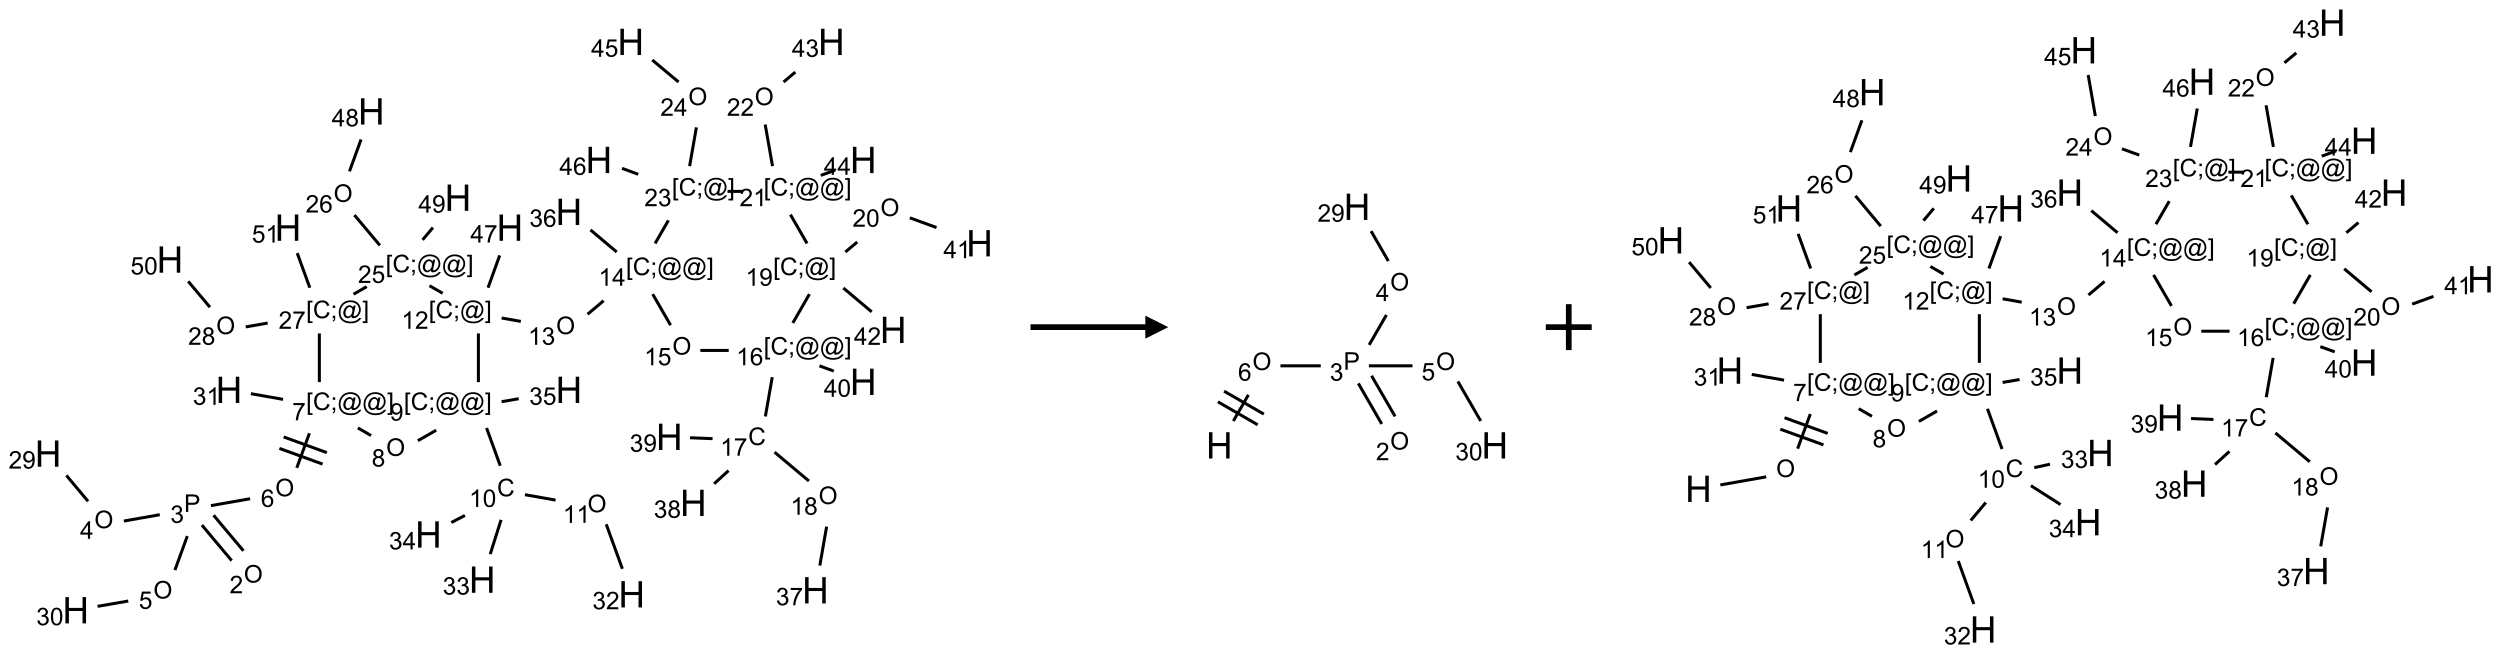 <?xml version="1.0" encoding="UTF-8"?>
<svg xmlns="http://www.w3.org/2000/svg" xmlns:xlink="http://www.w3.org/1999/xlink" width="1089" height="285" viewBox="0 0 1089 285">
<defs>
<g>
<g id="glyph-0-0">
<path d="M 1.332 0 L 1.332 -6.668 L 6.668 -6.668 L 6.668 0 Z M 1.5 -0.168 L 6.5 -0.168 L 6.5 -6.5 L 1.5 -6.5 Z M 1.5 -0.168 "/>
</g>
<g id="glyph-0-1">
<path d="M 0.516 -3.719 C 0.516 -4.984 0.855 -5.977 1.535 -6.695 C 2.215 -7.414 3.094 -7.77 4.172 -7.77 C 4.875 -7.77 5.512 -7.602 6.078 -7.266 C 6.645 -6.93 7.074 -6.461 7.371 -5.855 C 7.668 -5.254 7.816 -4.57 7.816 -3.809 C 7.816 -3.035 7.66 -2.34 7.348 -1.73 C 7.035 -1.117 6.594 -0.656 6.02 -0.34 C 5.449 -0.027 4.828 0.129 4.168 0.129 C 3.449 0.129 2.805 -0.043 2.238 -0.391 C 1.672 -0.738 1.246 -1.211 0.953 -1.812 C 0.66 -2.414 0.516 -3.047 0.516 -3.719 Z M 1.559 -3.703 C 1.559 -2.781 1.805 -2.059 2.301 -1.527 C 2.793 -1 3.414 -0.734 4.16 -0.734 C 4.922 -0.734 5.547 -1 6.039 -1.535 C 6.531 -2.07 6.777 -2.828 6.777 -3.812 C 6.777 -4.434 6.672 -4.977 6.461 -5.441 C 6.25 -5.902 5.945 -6.262 5.539 -6.52 C 5.133 -6.773 4.68 -6.902 4.176 -6.902 C 3.461 -6.902 2.848 -6.656 2.332 -6.164 C 1.816 -5.672 1.559 -4.852 1.559 -3.703 Z M 1.559 -3.703 "/>
</g>
<g id="glyph-0-2">
<path d="M 5.371 -0.902 L 5.371 0 L 0.324 0 C 0.316 -0.227 0.352 -0.441 0.434 -0.652 C 0.562 -0.996 0.766 -1.332 1.051 -1.668 C 1.332 -2 1.742 -2.387 2.277 -2.824 C 3.105 -3.504 3.668 -4.043 3.957 -4.441 C 4.25 -4.84 4.395 -5.215 4.395 -5.566 C 4.395 -5.938 4.262 -6.254 3.996 -6.508 C 3.73 -6.762 3.387 -6.891 2.957 -6.891 C 2.508 -6.891 2.145 -6.754 1.875 -6.484 C 1.605 -6.215 1.469 -5.84 1.465 -5.359 L 0.5 -5.457 C 0.566 -6.176 0.812 -6.727 1.246 -7.102 C 1.676 -7.477 2.254 -7.668 2.98 -7.668 C 3.711 -7.668 4.293 -7.465 4.719 -7.059 C 5.145 -6.652 5.359 -6.148 5.359 -5.547 C 5.359 -5.242 5.297 -4.941 5.172 -4.645 C 5.047 -4.352 4.84 -4.039 4.551 -3.715 C 4.262 -3.387 3.777 -2.938 3.105 -2.371 C 2.543 -1.898 2.18 -1.578 2.02 -1.41 C 1.859 -1.242 1.73 -1.07 1.625 -0.902 Z M 5.371 -0.902 "/>
</g>
<g id="glyph-0-3">
<path d="M 0.824 0 L 0.824 -7.637 L 3.703 -7.637 C 4.211 -7.637 4.598 -7.609 4.863 -7.562 C 5.238 -7.5 5.555 -7.383 5.809 -7.207 C 6.062 -7.031 6.266 -6.785 6.418 -6.469 C 6.574 -6.152 6.652 -5.805 6.652 -5.426 C 6.652 -4.777 6.445 -4.227 6.031 -3.777 C 5.617 -3.328 4.871 -3.105 3.793 -3.105 L 1.832 -3.105 L 1.832 0 Z M 1.832 -4.004 L 3.809 -4.004 C 4.461 -4.004 4.922 -4.125 5.199 -4.371 C 5.473 -4.613 5.609 -4.953 5.609 -5.395 C 5.609 -5.715 5.527 -5.988 5.367 -6.215 C 5.207 -6.441 4.992 -6.594 4.73 -6.668 C 4.559 -6.711 4.246 -6.734 3.785 -6.734 L 1.832 -6.734 Z M 1.832 -4.004 "/>
</g>
<g id="glyph-0-4">
<path d="M 0.449 -2.016 L 1.387 -2.141 C 1.492 -1.609 1.676 -1.227 1.934 -0.992 C 2.191 -0.758 2.508 -0.641 2.879 -0.641 C 3.32 -0.641 3.695 -0.793 3.996 -1.098 C 4.301 -1.402 4.453 -1.781 4.453 -2.234 C 4.453 -2.664 4.312 -3.02 4.031 -3.301 C 3.75 -3.578 3.391 -3.719 2.957 -3.719 C 2.781 -3.719 2.562 -3.684 2.297 -3.613 L 2.402 -4.438 C 2.465 -4.43 2.516 -4.426 2.551 -4.426 C 2.949 -4.426 3.312 -4.531 3.629 -4.738 C 3.949 -4.949 4.109 -5.27 4.109 -5.703 C 4.109 -6.047 3.992 -6.332 3.762 -6.559 C 3.527 -6.785 3.227 -6.895 2.859 -6.895 C 2.496 -6.895 2.191 -6.781 1.949 -6.551 C 1.707 -6.324 1.547 -5.98 1.48 -5.52 L 0.543 -5.688 C 0.656 -6.316 0.918 -6.805 1.324 -7.148 C 1.73 -7.492 2.234 -7.668 2.84 -7.668 C 3.254 -7.668 3.641 -7.578 3.988 -7.398 C 4.34 -7.219 4.609 -6.977 4.793 -6.668 C 4.98 -6.359 5.074 -6.031 5.074 -5.684 C 5.074 -5.352 4.984 -5.051 4.809 -4.781 C 4.629 -4.512 4.367 -4.297 4.02 -4.137 C 4.473 -4.031 4.824 -3.816 5.074 -3.488 C 5.324 -3.16 5.449 -2.75 5.449 -2.254 C 5.449 -1.59 5.203 -1.023 4.719 -0.559 C 4.234 -0.098 3.617 0.137 2.875 0.137 C 2.203 0.137 1.648 -0.062 1.207 -0.465 C 0.762 -0.863 0.512 -1.379 0.449 -2.016 Z M 0.449 -2.016 "/>
</g>
<g id="glyph-0-5">
<path d="M 3.449 0 L 3.449 -1.828 L 0.137 -1.828 L 0.137 -2.688 L 3.621 -7.637 L 4.387 -7.637 L 4.387 -2.688 L 5.418 -2.688 L 5.418 -1.828 L 4.387 -1.828 L 4.387 0 Z M 3.449 -2.688 L 3.449 -6.129 L 1.059 -2.688 Z M 3.449 -2.688 "/>
</g>
<g id="glyph-0-6">
<path d="M 0.582 -1.766 L 1.484 -1.848 C 1.562 -1.426 1.707 -1.117 1.922 -0.926 C 2.137 -0.734 2.414 -0.641 2.75 -0.641 C 3.039 -0.641 3.289 -0.707 3.508 -0.84 C 3.727 -0.973 3.902 -1.148 4.043 -1.367 C 4.18 -1.586 4.297 -1.887 4.391 -2.262 C 4.484 -2.637 4.531 -3.016 4.531 -3.406 C 4.531 -3.449 4.531 -3.512 4.527 -3.594 C 4.34 -3.297 4.082 -3.055 3.758 -2.867 C 3.434 -2.68 3.082 -2.59 2.703 -2.59 C 2.07 -2.59 1.535 -2.816 1.098 -3.277 C 0.66 -3.734 0.441 -4.34 0.441 -5.09 C 0.441 -5.863 0.672 -6.484 1.129 -6.957 C 1.586 -7.43 2.156 -7.668 2.844 -7.668 C 3.34 -7.668 3.793 -7.531 4.207 -7.266 C 4.617 -7 4.93 -6.617 5.145 -6.121 C 5.355 -5.629 5.465 -4.91 5.465 -3.973 C 5.465 -2.996 5.359 -2.223 5.145 -1.645 C 4.934 -1.066 4.617 -0.625 4.199 -0.324 C 3.781 -0.02 3.293 0.129 2.73 0.129 C 2.133 0.129 1.645 -0.035 1.266 -0.367 C 0.887 -0.699 0.66 -1.164 0.582 -1.766 Z M 4.422 -5.137 C 4.422 -5.676 4.277 -6.102 3.992 -6.418 C 3.707 -6.734 3.359 -6.891 2.957 -6.891 C 2.543 -6.891 2.18 -6.719 1.871 -6.379 C 1.562 -6.039 1.406 -5.598 1.406 -5.059 C 1.406 -4.57 1.555 -4.176 1.848 -3.871 C 2.141 -3.566 2.5 -3.418 2.934 -3.418 C 3.367 -3.418 3.723 -3.57 4.004 -3.871 C 4.281 -4.176 4.422 -4.598 4.422 -5.137 Z M 4.422 -5.137 "/>
</g>
<g id="glyph-0-7">
<path d="M 0.441 -2 L 1.426 -2.082 C 1.5 -1.605 1.668 -1.242 1.934 -1.004 C 2.199 -0.762 2.52 -0.641 2.895 -0.641 C 3.348 -0.641 3.73 -0.812 4.043 -1.152 C 4.355 -1.492 4.512 -1.941 4.512 -2.504 C 4.512 -3.039 4.359 -3.461 4.059 -3.77 C 3.758 -4.078 3.367 -4.234 2.879 -4.234 C 2.578 -4.234 2.305 -4.164 2.062 -4.027 C 1.82 -3.891 1.629 -3.715 1.488 -3.496 L 0.609 -3.609 L 1.348 -7.531 L 5.145 -7.531 L 5.145 -6.637 L 2.098 -6.637 L 1.688 -4.582 C 2.145 -4.902 2.625 -5.062 3.129 -5.062 C 3.797 -5.062 4.359 -4.832 4.816 -4.371 C 5.277 -3.91 5.504 -3.312 5.504 -2.59 C 5.504 -1.898 5.305 -1.301 4.902 -0.797 C 4.41 -0.18 3.742 0.129 2.895 0.129 C 2.199 0.129 1.633 -0.062 1.195 -0.453 C 0.758 -0.844 0.504 -1.359 0.441 -2 Z M 0.441 -2 "/>
</g>
<g id="glyph-0-8">
<path d="M 0.441 -3.766 C 0.441 -4.668 0.535 -5.395 0.723 -5.945 C 0.906 -6.496 1.184 -6.922 1.551 -7.219 C 1.918 -7.516 2.375 -7.668 2.934 -7.668 C 3.344 -7.668 3.703 -7.586 4.012 -7.418 C 4.32 -7.254 4.574 -7.016 4.777 -6.707 C 4.977 -6.395 5.137 -6.016 5.25 -5.57 C 5.363 -5.125 5.422 -4.523 5.422 -3.766 C 5.422 -2.871 5.328 -2.148 5.145 -1.598 C 4.961 -1.047 4.688 -0.621 4.32 -0.32 C 3.953 -0.02 3.492 0.129 2.934 0.129 C 2.195 0.129 1.617 -0.133 1.199 -0.66 C 0.695 -1.297 0.441 -2.332 0.441 -3.766 Z M 1.406 -3.766 C 1.406 -2.512 1.555 -1.68 1.848 -1.262 C 2.141 -0.848 2.5 -0.641 2.934 -0.641 C 3.363 -0.641 3.727 -0.848 4.02 -1.266 C 4.312 -1.684 4.457 -2.516 4.457 -3.766 C 4.457 -5.023 4.312 -5.859 4.02 -6.27 C 3.727 -6.684 3.359 -6.891 2.922 -6.891 C 2.492 -6.891 2.148 -6.707 1.891 -6.344 C 1.566 -5.879 1.406 -5.02 1.406 -3.766 Z M 1.406 -3.766 "/>
</g>
<g id="glyph-0-9">
<path d="M 5.309 -5.766 L 4.375 -5.691 C 4.293 -6.059 4.172 -6.328 4.02 -6.496 C 3.766 -6.762 3.453 -6.895 3.082 -6.895 C 2.785 -6.895 2.523 -6.812 2.297 -6.645 C 2 -6.43 1.77 -6.117 1.598 -5.703 C 1.43 -5.289 1.34 -4.703 1.332 -3.938 C 1.559 -4.281 1.836 -4.535 2.16 -4.703 C 2.488 -4.871 2.828 -4.953 3.188 -4.953 C 3.812 -4.953 4.344 -4.723 4.785 -4.262 C 5.223 -3.801 5.441 -3.207 5.441 -2.48 C 5.441 -2 5.34 -1.555 5.133 -1.145 C 4.926 -0.73 4.641 -0.418 4.281 -0.199 C 3.922 0.02 3.512 0.129 3.051 0.129 C 2.27 0.129 1.633 -0.156 1.141 -0.73 C 0.648 -1.305 0.402 -2.254 0.402 -3.574 C 0.402 -5.051 0.672 -6.121 1.219 -6.793 C 1.695 -7.375 2.336 -7.668 3.141 -7.668 C 3.742 -7.668 4.234 -7.5 4.617 -7.16 C 5 -6.824 5.23 -6.359 5.309 -5.766 Z M 1.48 -2.473 C 1.48 -2.152 1.547 -1.844 1.684 -1.547 C 1.82 -1.25 2.016 -1.027 2.262 -0.871 C 2.508 -0.719 2.766 -0.641 3.035 -0.641 C 3.434 -0.641 3.773 -0.801 4.059 -1.121 C 4.344 -1.441 4.484 -1.875 4.484 -2.422 C 4.484 -2.949 4.344 -3.367 4.062 -3.668 C 3.781 -3.973 3.426 -4.125 3 -4.125 C 2.578 -4.125 2.219 -3.973 1.922 -3.668 C 1.625 -3.363 1.48 -2.969 1.48 -2.473 Z M 1.48 -2.473 "/>
</g>
<g id="glyph-0-10">
<path d="M 0.723 2.121 L 0.723 -7.637 L 2.793 -7.637 L 2.793 -6.859 L 1.66 -6.859 L 1.66 1.344 L 2.793 1.344 L 2.793 2.121 Z M 0.723 2.121 "/>
</g>
<g id="glyph-0-11">
<path d="M 6.27 -2.676 L 7.281 -2.422 C 7.07 -1.594 6.688 -0.961 6.137 -0.523 C 5.586 -0.086 4.914 0.129 4.121 0.129 C 3.297 0.129 2.629 -0.039 2.113 -0.371 C 1.598 -0.707 1.203 -1.191 0.934 -1.828 C 0.664 -2.465 0.531 -3.145 0.531 -3.875 C 0.531 -4.672 0.684 -5.363 0.988 -5.957 C 1.293 -6.547 1.723 -6.996 2.285 -7.305 C 2.844 -7.613 3.461 -7.766 4.137 -7.766 C 4.898 -7.766 5.543 -7.57 6.062 -7.184 C 6.582 -6.793 6.945 -6.246 7.152 -5.543 L 6.156 -5.309 C 5.98 -5.863 5.723 -6.266 5.387 -6.52 C 5.051 -6.773 4.625 -6.902 4.113 -6.902 C 3.527 -6.902 3.039 -6.762 2.645 -6.48 C 2.25 -6.199 1.973 -5.82 1.812 -5.348 C 1.652 -4.871 1.574 -4.383 1.574 -3.879 C 1.574 -3.23 1.668 -2.664 1.855 -2.18 C 2.047 -1.695 2.34 -1.332 2.738 -1.094 C 3.137 -0.855 3.57 -0.734 4.035 -0.734 C 4.602 -0.734 5.082 -0.898 5.473 -1.223 C 5.867 -1.551 6.133 -2.035 6.27 -2.676 Z M 6.27 -2.676 "/>
</g>
<g id="glyph-0-12">
<path d="M 0.949 -4.465 L 0.949 -5.531 L 2.016 -5.531 L 2.016 -4.465 Z M 0.949 0 L 0.949 -1.066 L 2.016 -1.066 L 2.016 0 C 2.016 0.391 1.945 0.711 1.809 0.949 C 1.668 1.191 1.449 1.379 1.145 1.512 L 0.887 1.109 C 1.082 1.023 1.23 0.895 1.324 0.727 C 1.418 0.559 1.469 0.316 1.48 0 Z M 0.949 0 "/>
</g>
<g id="glyph-0-13">
<path d="M 6.047 -0.848 C 5.82 -0.59 5.57 -0.379 5.289 -0.223 C 5.008 -0.062 4.73 0.016 4.449 0.016 C 4.141 0.016 3.84 -0.074 3.547 -0.254 C 3.254 -0.434 3.02 -0.715 2.836 -1.09 C 2.652 -1.465 2.562 -1.875 2.562 -2.324 C 2.562 -2.875 2.703 -3.43 2.988 -3.98 C 3.27 -4.535 3.621 -4.953 4.043 -5.23 C 4.461 -5.508 4.871 -5.645 5.266 -5.645 C 5.566 -5.645 5.855 -5.566 6.129 -5.41 C 6.402 -5.25 6.641 -5.012 6.84 -4.688 L 7.016 -5.496 L 7.949 -5.496 L 7.199 -2 C 7.094 -1.516 7.043 -1.246 7.043 -1.191 C 7.043 -1.098 7.078 -1.02 7.148 -0.949 C 7.219 -0.883 7.305 -0.848 7.406 -0.848 C 7.59 -0.848 7.832 -0.953 8.129 -1.168 C 8.527 -1.445 8.84 -1.816 9.07 -2.285 C 9.301 -2.75 9.418 -3.234 9.418 -3.73 C 9.418 -4.309 9.27 -4.852 8.973 -5.355 C 8.676 -5.859 8.23 -6.262 7.645 -6.562 C 7.055 -6.863 6.406 -7.016 5.691 -7.016 C 4.879 -7.016 4.137 -6.824 3.465 -6.445 C 2.793 -6.066 2.273 -5.52 1.902 -4.809 C 1.535 -4.098 1.348 -3.34 1.348 -2.527 C 1.348 -1.676 1.535 -0.941 1.902 -0.328 C 2.273 0.285 2.809 0.742 3.508 1.035 C 4.207 1.328 4.984 1.473 5.832 1.473 C 6.742 1.473 7.504 1.32 8.121 1.016 C 8.734 0.711 9.195 0.34 9.5 -0.098 L 10.441 -0.098 C 10.266 0.266 9.961 0.637 9.531 1.016 C 9.102 1.395 8.59 1.695 7.996 1.914 C 7.402 2.133 6.688 2.246 5.848 2.246 C 5.078 2.246 4.367 2.145 3.715 1.949 C 3.066 1.75 2.512 1.453 2.051 1.055 C 1.594 0.656 1.25 0.199 1.016 -0.316 C 0.723 -0.973 0.578 -1.684 0.578 -2.441 C 0.578 -3.289 0.75 -4.098 1.098 -4.863 C 1.523 -5.805 2.125 -6.527 2.902 -7.027 C 3.684 -7.527 4.629 -7.777 5.738 -7.777 C 6.602 -7.777 7.375 -7.602 8.059 -7.246 C 8.746 -6.895 9.285 -6.371 9.684 -5.672 C 10.02 -5.07 10.188 -4.418 10.188 -3.715 C 10.188 -2.707 9.832 -1.812 9.125 -1.031 C 8.492 -0.328 7.801 0.02 7.051 0.02 C 6.812 0.02 6.617 -0.016 6.473 -0.09 C 6.324 -0.16 6.215 -0.266 6.145 -0.402 C 6.102 -0.488 6.066 -0.637 6.047 -0.848 Z M 3.527 -2.262 C 3.527 -1.785 3.641 -1.414 3.863 -1.152 C 4.09 -0.887 4.348 -0.754 4.641 -0.754 C 4.836 -0.754 5.039 -0.812 5.254 -0.93 C 5.469 -1.047 5.676 -1.219 5.871 -1.449 C 6.066 -1.676 6.23 -1.969 6.355 -2.32 C 6.48 -2.672 6.543 -3.027 6.543 -3.379 C 6.543 -3.852 6.426 -4.219 6.191 -4.48 C 5.957 -4.738 5.672 -4.871 5.332 -4.871 C 5.109 -4.871 4.902 -4.812 4.707 -4.699 C 4.512 -4.586 4.32 -4.406 4.137 -4.156 C 3.953 -3.906 3.805 -3.602 3.691 -3.246 C 3.582 -2.887 3.527 -2.559 3.527 -2.262 Z M 3.527 -2.262 "/>
</g>
<g id="glyph-0-14">
<path d="M 2.27 2.121 L 0.203 2.121 L 0.203 1.344 L 1.332 1.344 L 1.332 -6.859 L 0.203 -6.859 L 0.203 -7.637 L 2.27 -7.637 Z M 2.27 2.121 "/>
</g>
<g id="glyph-0-15">
<path d="M 0.504 -6.637 L 0.504 -7.535 L 5.449 -7.535 L 5.449 -6.809 C 4.961 -6.289 4.48 -5.602 4.004 -4.746 C 3.527 -3.887 3.156 -3.004 2.895 -2.098 C 2.707 -1.461 2.59 -0.762 2.535 0 L 1.574 0 C 1.582 -0.602 1.703 -1.328 1.926 -2.176 C 2.152 -3.027 2.477 -3.848 2.898 -4.637 C 3.32 -5.426 3.77 -6.094 4.246 -6.637 Z M 0.504 -6.637 "/>
</g>
<g id="glyph-0-16">
<path d="M 3.973 0 L 3.035 0 L 3.035 -5.973 C 2.809 -5.758 2.516 -5.543 2.148 -5.328 C 1.781 -5.113 1.453 -4.953 1.16 -4.844 L 1.16 -5.75 C 1.684 -5.996 2.145 -6.297 2.535 -6.645 C 2.93 -6.996 3.207 -7.336 3.371 -7.668 L 3.973 -7.668 Z M 3.973 0 "/>
</g>
<g id="glyph-0-17">
<path d="M 1.887 -4.141 C 1.496 -4.281 1.207 -4.484 1.02 -4.75 C 0.832 -5.016 0.738 -5.328 0.738 -5.699 C 0.738 -6.254 0.938 -6.719 1.34 -7.098 C 1.738 -7.477 2.27 -7.668 2.934 -7.668 C 3.598 -7.668 4.137 -7.473 4.543 -7.086 C 4.949 -6.699 5.152 -6.227 5.152 -5.672 C 5.152 -5.316 5.059 -5.008 4.871 -4.746 C 4.688 -4.484 4.406 -4.281 4.027 -4.141 C 4.496 -3.988 4.852 -3.742 5.098 -3.402 C 5.34 -3.062 5.465 -2.656 5.465 -2.184 C 5.465 -1.531 5.234 -0.98 4.77 -0.535 C 4.309 -0.09 3.703 0.129 2.949 0.129 C 2.195 0.129 1.586 -0.094 1.125 -0.539 C 0.664 -0.984 0.434 -1.543 0.434 -2.207 C 0.434 -2.703 0.559 -3.121 0.809 -3.457 C 1.062 -3.793 1.422 -4.02 1.887 -4.141 Z M 1.699 -5.73 C 1.699 -5.367 1.812 -5.074 2.047 -4.844 C 2.281 -4.613 2.582 -4.5 2.953 -4.5 C 3.312 -4.5 3.609 -4.613 3.84 -4.84 C 4.07 -5.066 4.188 -5.348 4.188 -5.676 C 4.188 -6.02 4.07 -6.309 3.832 -6.543 C 3.594 -6.777 3.297 -6.895 2.941 -6.895 C 2.586 -6.895 2.289 -6.781 2.051 -6.551 C 1.816 -6.324 1.699 -6.047 1.699 -5.73 Z M 1.395 -2.203 C 1.395 -1.938 1.461 -1.676 1.586 -1.426 C 1.711 -1.176 1.902 -0.984 2.152 -0.848 C 2.402 -0.711 2.672 -0.641 2.957 -0.641 C 3.406 -0.641 3.777 -0.785 4.066 -1.074 C 4.359 -1.363 4.504 -1.727 4.504 -2.172 C 4.504 -2.625 4.355 -2.996 4.055 -3.293 C 3.754 -3.586 3.379 -3.734 2.926 -3.734 C 2.484 -3.734 2.121 -3.59 1.832 -3.297 C 1.543 -3.004 1.395 -2.641 1.395 -2.203 Z M 1.395 -2.203 "/>
</g>
<g id="glyph-1-0">
<path d="M 2 0 L 2 -10 L 10 -10 L 10 0 Z M 2.25 -0.25 L 9.75 -0.25 L 9.75 -9.75 L 2.25 -9.75 Z M 2.25 -0.25 "/>
</g>
<g id="glyph-1-1">
<path d="M 1.281 0 L 1.281 -11.453 L 2.797 -11.453 L 2.797 -6.75 L 8.75 -6.75 L 8.75 -11.453 L 10.266 -11.453 L 10.266 0 L 8.75 0 L 8.75 -5.398 L 2.797 -5.398 L 2.797 0 Z M 1.281 0 "/>
</g>
</g>
</defs>
<path fill="none" stroke-width="0.033" stroke-linecap="butt" stroke-linejoin="miter" stroke="rgb(0%, 0%, 0%)" stroke-opacity="1" stroke-miterlimit="10" d="M 2.127 5.542 L 1.802 5.155 " transform="matrix(40, 0, 0, 40, 20.951, 18.246)"/>
<path fill="none" stroke-width="0.033" stroke-linecap="butt" stroke-linejoin="miter" stroke="rgb(0%, 0%, 0%)" stroke-opacity="1" stroke-miterlimit="10" d="M 1.999 5.649 L 1.675 5.262 " transform="matrix(40, 0, 0, 40, 20.951, 18.246)"/>
<path fill="none" stroke-width="0.033" stroke-linecap="butt" stroke-linejoin="miter" stroke="rgb(0%, 0%, 0%)" stroke-opacity="1" stroke-miterlimit="10" d="M 1.216 5.149 L 0.825 5.218 " transform="matrix(40, 0, 0, 40, 20.951, 18.246)"/>
<path fill="none" stroke-width="0.033" stroke-linecap="butt" stroke-linejoin="miter" stroke="rgb(0%, 0%, 0%)" stroke-opacity="1" stroke-miterlimit="10" d="M 0.435 5.003 L 0.199 4.721 " transform="matrix(40, 0, 0, 40, 20.951, 18.246)"/>
<path fill="none" stroke-width="0.033" stroke-linecap="butt" stroke-linejoin="miter" stroke="rgb(0%, 0%, 0%)" stroke-opacity="1" stroke-miterlimit="10" d="M 1.516 5.382 L 1.381 5.752 " transform="matrix(40, 0, 0, 40, 20.951, 18.246)"/>
<path fill="none" stroke-width="0.033" stroke-linecap="butt" stroke-linejoin="miter" stroke="rgb(0%, 0%, 0%)" stroke-opacity="1" stroke-miterlimit="10" d="M 0.873 6.089 L 0.539 6.147 " transform="matrix(40, 0, 0, 40, 20.951, 18.246)"/>
<path fill="none" stroke-width="0.033" stroke-linecap="butt" stroke-linejoin="miter" stroke="rgb(0%, 0%, 0%)" stroke-opacity="1" stroke-miterlimit="10" d="M 1.773 5.05 L 2.2 4.975 " transform="matrix(40, 0, 0, 40, 20.951, 18.246)"/>
<path fill="none" stroke-width="0.033" stroke-linecap="butt" stroke-linejoin="miter" stroke="rgb(0%, 0%, 0%)" stroke-opacity="1" stroke-miterlimit="10" d="M 2.708 4.639 L 2.846 4.262 " transform="matrix(40, 0, 0, 40, 20.951, 18.246)"/>
<path fill="none" stroke-width="0.033" stroke-linecap="butt" stroke-linejoin="miter" stroke="rgb(0%, 0%, 0%)" stroke-opacity="1" stroke-miterlimit="10" d="M 3.035 4.473 L 2.565 4.302 " transform="matrix(40, 0, 0, 40, 20.951, 18.246)"/>
<path fill="none" stroke-width="0.033" stroke-linecap="butt" stroke-linejoin="miter" stroke="rgb(0%, 0%, 0%)" stroke-opacity="1" stroke-miterlimit="10" d="M 2.989 4.598 L 2.519 4.427 " transform="matrix(40, 0, 0, 40, 20.951, 18.246)"/>
<path fill="none" stroke-width="0.033" stroke-linecap="butt" stroke-linejoin="miter" stroke="rgb(0%, 0%, 0%)" stroke-opacity="1" stroke-miterlimit="10" d="M 2.559 3.893 L 2.208 3.831 " transform="matrix(40, 0, 0, 40, 20.951, 18.246)"/>
<path fill="none" stroke-width="0.033" stroke-linecap="butt" stroke-linejoin="miter" stroke="rgb(0%, 0%, 0%)" stroke-opacity="1" stroke-miterlimit="10" d="M 3.373 4.204 L 3.517 4.287 " transform="matrix(40, 0, 0, 40, 20.951, 18.246)"/>
<path fill="none" stroke-width="0.033" stroke-linecap="butt" stroke-linejoin="miter" stroke="rgb(0%, 0%, 0%)" stroke-opacity="1" stroke-miterlimit="10" d="M 4.027 4.343 L 4.226 4.229 " transform="matrix(40, 0, 0, 40, 20.951, 18.246)"/>
<path fill="none" stroke-width="0.033" stroke-linecap="butt" stroke-linejoin="miter" stroke="rgb(0%, 0%, 0%)" stroke-opacity="1" stroke-miterlimit="10" d="M 4.775 4.205 L 4.924 4.616 " transform="matrix(40, 0, 0, 40, 20.951, 18.246)"/>
<path fill="none" stroke-width="0.033" stroke-linecap="butt" stroke-linejoin="miter" stroke="rgb(0%, 0%, 0%)" stroke-opacity="1" stroke-miterlimit="10" d="M 5.193 4.931 L 5.526 4.99 " transform="matrix(40, 0, 0, 40, 20.951, 18.246)"/>
<path fill="none" stroke-width="0.033" stroke-linecap="butt" stroke-linejoin="miter" stroke="rgb(0%, 0%, 0%)" stroke-opacity="1" stroke-miterlimit="10" d="M 6.078 5.253 L 6.254 5.738 " transform="matrix(40, 0, 0, 40, 20.951, 18.246)"/>
<path fill="none" stroke-width="0.033" stroke-linecap="butt" stroke-linejoin="miter" stroke="rgb(0%, 0%, 0%)" stroke-opacity="1" stroke-miterlimit="10" d="M 4.933 5.205 L 4.815 5.578 " transform="matrix(40, 0, 0, 40, 20.951, 18.246)"/>
<path fill="none" stroke-width="0.033" stroke-linecap="butt" stroke-linejoin="miter" stroke="rgb(0%, 0%, 0%)" stroke-opacity="1" stroke-miterlimit="10" d="M 4.539 5.157 L 4.391 5.234 " transform="matrix(40, 0, 0, 40, 20.951, 18.246)"/>
<path fill="none" stroke-width="0.033" stroke-linecap="butt" stroke-linejoin="miter" stroke="rgb(0%, 0%, 0%)" stroke-opacity="1" stroke-miterlimit="10" d="M 4.939 3.918 L 5.125 3.886 " transform="matrix(40, 0, 0, 40, 20.951, 18.246)"/>
<path fill="none" stroke-width="0.033" stroke-linecap="butt" stroke-linejoin="miter" stroke="rgb(0%, 0%, 0%)" stroke-opacity="1" stroke-miterlimit="10" d="M 4.686 3.705 L 4.686 3.175 " transform="matrix(40, 0, 0, 40, 20.951, 18.246)"/>
<path fill="none" stroke-width="0.033" stroke-linecap="butt" stroke-linejoin="miter" stroke="rgb(0%, 0%, 0%)" stroke-opacity="1" stroke-miterlimit="10" d="M 4.939 3.007 L 5.148 3.044 " transform="matrix(40, 0, 0, 40, 20.951, 18.246)"/>
<path fill="none" stroke-width="0.033" stroke-linecap="butt" stroke-linejoin="miter" stroke="rgb(0%, 0%, 0%)" stroke-opacity="1" stroke-miterlimit="10" d="M 5.875 2.966 L 6.05 2.818 " transform="matrix(40, 0, 0, 40, 20.951, 18.246)"/>
<path fill="none" stroke-width="0.033" stroke-linecap="butt" stroke-linejoin="miter" stroke="rgb(0%, 0%, 0%)" stroke-opacity="1" stroke-miterlimit="10" d="M 6.192 2.288 L 5.906 2.047 " transform="matrix(40, 0, 0, 40, 20.951, 18.246)"/>
<path fill="none" stroke-width="0.033" stroke-linecap="butt" stroke-linejoin="miter" stroke="rgb(0%, 0%, 0%)" stroke-opacity="1" stroke-miterlimit="10" d="M 6.584 2.747 L 6.779 3.085 " transform="matrix(40, 0, 0, 40, 20.951, 18.246)"/>
<path fill="none" stroke-width="0.033" stroke-linecap="butt" stroke-linejoin="miter" stroke="rgb(0%, 0%, 0%)" stroke-opacity="1" stroke-miterlimit="10" d="M 7.103 3.36 L 7.412 3.36 " transform="matrix(40, 0, 0, 40, 20.951, 18.246)"/>
<path fill="none" stroke-width="0.033" stroke-linecap="butt" stroke-linejoin="miter" stroke="rgb(0%, 0%, 0%)" stroke-opacity="1" stroke-miterlimit="10" d="M 7.886 3.651 L 7.811 4.079 " transform="matrix(40, 0, 0, 40, 20.951, 18.246)"/>
<path fill="none" stroke-width="0.033" stroke-linecap="butt" stroke-linejoin="miter" stroke="rgb(0%, 0%, 0%)" stroke-opacity="1" stroke-miterlimit="10" d="M 7.911 4.468 L 8.285 4.782 " transform="matrix(40, 0, 0, 40, 20.951, 18.246)"/>
<path fill="none" stroke-width="0.033" stroke-linecap="butt" stroke-linejoin="miter" stroke="rgb(0%, 0%, 0%)" stroke-opacity="1" stroke-miterlimit="10" d="M 8.478 5.279 L 8.404 5.703 " transform="matrix(40, 0, 0, 40, 20.951, 18.246)"/>
<path fill="none" stroke-width="0.033" stroke-linecap="butt" stroke-linejoin="miter" stroke="rgb(0%, 0%, 0%)" stroke-opacity="1" stroke-miterlimit="10" d="M 7.41 4.669 L 7.253 4.812 " transform="matrix(40, 0, 0, 40, 20.951, 18.246)"/>
<path fill="none" stroke-width="0.033" stroke-linecap="butt" stroke-linejoin="miter" stroke="rgb(0%, 0%, 0%)" stroke-opacity="1" stroke-miterlimit="10" d="M 7.236 4.321 L 6.991 4.311 " transform="matrix(40, 0, 0, 40, 20.951, 18.246)"/>
<path fill="none" stroke-width="0.033" stroke-linecap="butt" stroke-linejoin="miter" stroke="rgb(0%, 0%, 0%)" stroke-opacity="1" stroke-miterlimit="10" d="M 8.4 3.528 L 8.556 3.585 " transform="matrix(40, 0, 0, 40, 20.951, 18.246)"/>
<path fill="none" stroke-width="0.033" stroke-linecap="butt" stroke-linejoin="miter" stroke="rgb(0%, 0%, 0%)" stroke-opacity="1" stroke-miterlimit="10" d="M 8.11 3.061 L 8.291 2.747 " transform="matrix(40, 0, 0, 40, 20.951, 18.246)"/>
<path fill="none" stroke-width="0.033" stroke-linecap="butt" stroke-linejoin="miter" stroke="rgb(0%, 0%, 0%)" stroke-opacity="1" stroke-miterlimit="10" d="M 8.682 2.288 L 8.812 2.179 " transform="matrix(40, 0, 0, 40, 20.951, 18.246)"/>
<path fill="none" stroke-width="0.033" stroke-linecap="butt" stroke-linejoin="miter" stroke="rgb(0%, 0%, 0%)" stroke-opacity="1" stroke-miterlimit="10" d="M 9.384 1.916 L 9.675 2.022 " transform="matrix(40, 0, 0, 40, 20.951, 18.246)"/>
<path fill="none" stroke-width="0.033" stroke-linecap="butt" stroke-linejoin="miter" stroke="rgb(0%, 0%, 0%)" stroke-opacity="1" stroke-miterlimit="10" d="M 8.66 2.68 L 8.969 2.94 " transform="matrix(40, 0, 0, 40, 20.951, 18.246)"/>
<path fill="none" stroke-width="0.033" stroke-linecap="butt" stroke-linejoin="miter" stroke="rgb(0%, 0%, 0%)" stroke-opacity="1" stroke-miterlimit="10" d="M 8.265 2.195 L 8.084 1.881 " transform="matrix(40, 0, 0, 40, 20.951, 18.246)"/>
<path fill="none" stroke-width="0.033" stroke-linecap="butt" stroke-linejoin="miter" stroke="rgb(0%, 0%, 0%)" stroke-opacity="1" stroke-miterlimit="10" d="M 7.889 1.353 L 7.809 0.9 " transform="matrix(40, 0, 0, 40, 20.951, 18.246)"/>
<path fill="none" stroke-width="0.033" stroke-linecap="butt" stroke-linejoin="miter" stroke="rgb(0%, 0%, 0%)" stroke-opacity="1" stroke-miterlimit="10" d="M 8.009 0.437 L 8.137 0.329 " transform="matrix(40, 0, 0, 40, 20.951, 18.246)"/>
<path fill="none" stroke-width="0.033" stroke-linecap="butt" stroke-linejoin="miter" stroke="rgb(0%, 0%, 0%)" stroke-opacity="1" stroke-miterlimit="10" d="M 8.414 1.454 L 8.571 1.397 " transform="matrix(40, 0, 0, 40, 20.951, 18.246)"/>
<path fill="none" stroke-width="0.033" stroke-linecap="butt" stroke-linejoin="miter" stroke="rgb(0%, 0%, 0%)" stroke-opacity="1" stroke-miterlimit="10" d="M 7.566 1.628 L 7.399 1.628 " transform="matrix(40, 0, 0, 40, 20.951, 18.246)"/>
<path fill="none" stroke-width="0.033" stroke-linecap="butt" stroke-linejoin="miter" stroke="rgb(0%, 0%, 0%)" stroke-opacity="1" stroke-miterlimit="10" d="M 6.755 1.944 L 6.61 2.195 " transform="matrix(40, 0, 0, 40, 20.951, 18.246)"/>
<path fill="none" stroke-width="0.033" stroke-linecap="butt" stroke-linejoin="miter" stroke="rgb(0%, 0%, 0%)" stroke-opacity="1" stroke-miterlimit="10" d="M 6.986 1.353 L 7.06 0.931 " transform="matrix(40, 0, 0, 40, 20.951, 18.246)"/>
<path fill="none" stroke-width="0.033" stroke-linecap="butt" stroke-linejoin="miter" stroke="rgb(0%, 0%, 0%)" stroke-opacity="1" stroke-miterlimit="10" d="M 6.866 0.437 L 6.579 0.197 " transform="matrix(40, 0, 0, 40, 20.951, 18.246)"/>
<path fill="none" stroke-width="0.033" stroke-linecap="butt" stroke-linejoin="miter" stroke="rgb(0%, 0%, 0%)" stroke-opacity="1" stroke-miterlimit="10" d="M 6.427 1.442 L 6.25 1.377 " transform="matrix(40, 0, 0, 40, 20.951, 18.246)"/>
<path fill="none" stroke-width="0.033" stroke-linecap="butt" stroke-linejoin="miter" stroke="rgb(0%, 0%, 0%)" stroke-opacity="1" stroke-miterlimit="10" d="M 4.791 2.677 L 4.918 2.325 " transform="matrix(40, 0, 0, 40, 20.951, 18.246)"/>
<path fill="none" stroke-width="0.033" stroke-linecap="butt" stroke-linejoin="miter" stroke="rgb(0%, 0%, 0%)" stroke-opacity="1" stroke-miterlimit="10" d="M 4.297 2.738 L 4.153 2.655 " transform="matrix(40, 0, 0, 40, 20.951, 18.246)"/>
<path fill="none" stroke-width="0.033" stroke-linecap="butt" stroke-linejoin="miter" stroke="rgb(0%, 0%, 0%)" stroke-opacity="1" stroke-miterlimit="10" d="M 3.613 2.216 L 3.336 1.886 " transform="matrix(40, 0, 0, 40, 20.951, 18.246)"/>
<path fill="none" stroke-width="0.033" stroke-linecap="butt" stroke-linejoin="miter" stroke="rgb(0%, 0%, 0%)" stroke-opacity="1" stroke-miterlimit="10" d="M 3.282 1.41 L 3.408 1.063 " transform="matrix(40, 0, 0, 40, 20.951, 18.246)"/>
<path fill="none" stroke-width="0.033" stroke-linecap="butt" stroke-linejoin="miter" stroke="rgb(0%, 0%, 0%)" stroke-opacity="1" stroke-miterlimit="10" d="M 4.078 2.156 L 4.191 2.022 " transform="matrix(40, 0, 0, 40, 20.951, 18.246)"/>
<path fill="none" stroke-width="0.033" stroke-linecap="butt" stroke-linejoin="miter" stroke="rgb(0%, 0%, 0%)" stroke-opacity="1" stroke-miterlimit="10" d="M 3.47 2.665 L 3.326 2.748 " transform="matrix(40, 0, 0, 40, 20.951, 18.246)"/>
<path fill="none" stroke-width="0.033" stroke-linecap="butt" stroke-linejoin="miter" stroke="rgb(0%, 0%, 0%)" stroke-opacity="1" stroke-miterlimit="10" d="M 2.954 3.175 L 2.954 3.705 " transform="matrix(40, 0, 0, 40, 20.951, 18.246)"/>
<path fill="none" stroke-width="0.033" stroke-linecap="butt" stroke-linejoin="miter" stroke="rgb(0%, 0%, 0%)" stroke-opacity="1" stroke-miterlimit="10" d="M 2.391 3.062 L 2.152 3.104 " transform="matrix(40, 0, 0, 40, 20.951, 18.246)"/>
<path fill="none" stroke-width="0.033" stroke-linecap="butt" stroke-linejoin="miter" stroke="rgb(0%, 0%, 0%)" stroke-opacity="1" stroke-miterlimit="10" d="M 1.762 2.889 L 1.526 2.608 " transform="matrix(40, 0, 0, 40, 20.951, 18.246)"/>
<path fill="none" stroke-width="0.033" stroke-linecap="butt" stroke-linejoin="miter" stroke="rgb(0%, 0%, 0%)" stroke-opacity="1" stroke-miterlimit="10" d="M 2.85 2.677 L 2.713 2.3 " transform="matrix(40, 0, 0, 40, 20.951, 18.246)"/>
<g fill="rgb(0%, 0%, 0%)" fill-opacity="1">
<use xlink:href="#glyph-0-1" x="106.191" y="253.781"/>
</g>
<g fill="rgb(0%, 0%, 0%)" fill-opacity="1">
<use xlink:href="#glyph-0-2" x="100.004" y="258.414"/>
</g>
<g fill="rgb(0%, 0%, 0%)" fill-opacity="1">
<use xlink:href="#glyph-0-3" x="80.168" y="223.004"/>
</g>
<g fill="rgb(0%, 0%, 0%)" fill-opacity="1">
<use xlink:href="#glyph-0-4" x="74.211" y="227.77"/>
</g>
<g fill="rgb(0%, 0%, 0%)" fill-opacity="1">
<use xlink:href="#glyph-0-1" x="41.086" y="230.086"/>
</g>
<g fill="rgb(0%, 0%, 0%)" fill-opacity="1">
<use xlink:href="#glyph-0-5" x="34.852" y="234.688"/>
</g>
<g fill="rgb(0%, 0%, 0%)" fill-opacity="1">
<use xlink:href="#glyph-1-1" x="15.18" y="203.32"/>
</g>
<g fill="rgb(0%, 0%, 0%)" fill-opacity="1">
<use xlink:href="#glyph-0-2" x="3.73" y="204.113"/>
<use xlink:href="#glyph-0-6" x="9.663" y="204.113"/>
</g>
<g fill="rgb(0%, 0%, 0%)" fill-opacity="1">
<use xlink:href="#glyph-0-1" x="66.797" y="260.727"/>
</g>
<g fill="rgb(0%, 0%, 0%)" fill-opacity="1">
<use xlink:href="#glyph-0-7" x="60.473" y="265.227"/>
</g>
<g fill="rgb(0%, 0%, 0%)" fill-opacity="1">
<use xlink:href="#glyph-1-1" x="27.211" y="271.551"/>
</g>
<g fill="rgb(0%, 0%, 0%)" fill-opacity="1">
<use xlink:href="#glyph-0-4" x="15.801" y="272.344"/>
<use xlink:href="#glyph-0-8" x="21.733" y="272.344"/>
</g>
<g fill="rgb(0%, 0%, 0%)" fill-opacity="1">
<use xlink:href="#glyph-0-1" x="119.871" y="216.191"/>
</g>
<g fill="rgb(0%, 0%, 0%)" fill-opacity="1">
<use xlink:href="#glyph-0-9" x="113.609" y="220.824"/>
</g>
<g fill="rgb(0%, 0%, 0%)" fill-opacity="1">
<use xlink:href="#glyph-0-10" x="133.34" y="178.609"/>
<use xlink:href="#glyph-0-11" x="136.303" y="178.609"/>
<use xlink:href="#glyph-0-12" x="144.007" y="178.609"/>
<use xlink:href="#glyph-0-13" x="146.97" y="178.609"/>
<use xlink:href="#glyph-0-13" x="157.798" y="178.609"/>
<use xlink:href="#glyph-0-14" x="168.626" y="178.609"/>
</g>
<g fill="rgb(0%, 0%, 0%)" fill-opacity="1">
<use xlink:href="#glyph-0-15" x="127.281" y="183.109"/>
</g>
<g fill="rgb(0%, 0%, 0%)" fill-opacity="1">
<use xlink:href="#glyph-1-1" x="93.965" y="175.539"/>
</g>
<g fill="rgb(0%, 0%, 0%)" fill-opacity="1">
<use xlink:href="#glyph-0-4" x="84.004" y="176.332"/>
<use xlink:href="#glyph-0-16" x="89.936" y="176.332"/>
</g>
<g fill="rgb(0%, 0%, 0%)" fill-opacity="1">
<use xlink:href="#glyph-0-1" x="168.191" y="198.605"/>
</g>
<g fill="rgb(0%, 0%, 0%)" fill-opacity="1">
<use xlink:href="#glyph-0-17" x="161.91" y="203.238"/>
</g>
<g fill="rgb(0%, 0%, 0%)" fill-opacity="1">
<use xlink:href="#glyph-0-10" x="175.914" y="178.609"/>
<use xlink:href="#glyph-0-11" x="178.878" y="178.609"/>
<use xlink:href="#glyph-0-12" x="186.581" y="178.609"/>
<use xlink:href="#glyph-0-13" x="189.544" y="178.609"/>
<use xlink:href="#glyph-0-13" x="200.372" y="178.609"/>
<use xlink:href="#glyph-0-14" x="211.201" y="178.609"/>
</g>
<g fill="rgb(0%, 0%, 0%)" fill-opacity="1">
<use xlink:href="#glyph-0-6" x="169.84" y="183.238"/>
</g>
<g fill="rgb(0%, 0%, 0%)" fill-opacity="1">
<use xlink:href="#glyph-0-11" x="216.5" y="216.188"/>
</g>
<g fill="rgb(0%, 0%, 0%)" fill-opacity="1">
<use xlink:href="#glyph-0-16" x="204.34" y="220.824"/>
<use xlink:href="#glyph-0-8" x="210.272" y="220.824"/>
</g>
<g fill="rgb(0%, 0%, 0%)" fill-opacity="1">
<use xlink:href="#glyph-0-1" x="255.906" y="223.141"/>
</g>
<g fill="rgb(0%, 0%, 0%)" fill-opacity="1">
<use xlink:href="#glyph-0-16" x="245.18" y="227.77"/>
<use xlink:href="#glyph-0-16" x="251.112" y="227.77"/>
</g>
<g fill="rgb(0%, 0%, 0%)" fill-opacity="1">
<use xlink:href="#glyph-1-1" x="269.391" y="264.605"/>
</g>
<g fill="rgb(0%, 0%, 0%)" fill-opacity="1">
<use xlink:href="#glyph-0-4" x="258.035" y="265.398"/>
<use xlink:href="#glyph-0-2" x="263.967" y="265.398"/>
</g>
<g fill="rgb(0%, 0%, 0%)" fill-opacity="1">
<use xlink:href="#glyph-1-1" x="204.289" y="258.219"/>
</g>
<g fill="rgb(0%, 0%, 0%)" fill-opacity="1">
<use xlink:href="#glyph-0-4" x="192.855" y="259.012"/>
<use xlink:href="#glyph-0-4" x="198.788" y="259.012"/>
</g>
<g fill="rgb(0%, 0%, 0%)" fill-opacity="1">
<use xlink:href="#glyph-1-1" x="180.84" y="238.543"/>
</g>
<g fill="rgb(0%, 0%, 0%)" fill-opacity="1">
<use xlink:href="#glyph-0-4" x="169.438" y="239.332"/>
<use xlink:href="#glyph-0-5" x="175.37" y="239.332"/>
</g>
<g fill="rgb(0%, 0%, 0%)" fill-opacity="1">
<use xlink:href="#glyph-1-1" x="242.031" y="175.539"/>
</g>
<g fill="rgb(0%, 0%, 0%)" fill-opacity="1">
<use xlink:href="#glyph-0-4" x="230.539" y="176.332"/>
<use xlink:href="#glyph-0-7" x="236.471" y="176.332"/>
</g>
<g fill="rgb(0%, 0%, 0%)" fill-opacity="1">
<use xlink:href="#glyph-0-10" x="186.742" y="138.609"/>
<use xlink:href="#glyph-0-11" x="189.706" y="138.609"/>
<use xlink:href="#glyph-0-12" x="197.409" y="138.609"/>
<use xlink:href="#glyph-0-13" x="200.372" y="138.609"/>
<use xlink:href="#glyph-0-14" x="211.201" y="138.609"/>
</g>
<g fill="rgb(0%, 0%, 0%)" fill-opacity="1">
<use xlink:href="#glyph-0-16" x="174.832" y="143.238"/>
<use xlink:href="#glyph-0-2" x="180.764" y="143.238"/>
</g>
<g fill="rgb(0%, 0%, 0%)" fill-opacity="1">
<use xlink:href="#glyph-0-1" x="242.227" y="145.551"/>
</g>
<g fill="rgb(0%, 0%, 0%)" fill-opacity="1">
<use xlink:href="#glyph-0-16" x="230.023" y="150.184"/>
<use xlink:href="#glyph-0-4" x="235.956" y="150.184"/>
</g>
<g fill="rgb(0%, 0%, 0%)" fill-opacity="1">
<use xlink:href="#glyph-0-10" x="272.656" y="119.844"/>
<use xlink:href="#glyph-0-11" x="275.62" y="119.844"/>
<use xlink:href="#glyph-0-12" x="283.323" y="119.844"/>
<use xlink:href="#glyph-0-13" x="286.286" y="119.844"/>
<use xlink:href="#glyph-0-13" x="297.115" y="119.844"/>
<use xlink:href="#glyph-0-14" x="307.943" y="119.844"/>
</g>
<g fill="rgb(0%, 0%, 0%)" fill-opacity="1">
<use xlink:href="#glyph-0-16" x="260.699" y="124.473"/>
<use xlink:href="#glyph-0-5" x="266.632" y="124.473"/>
</g>
<g fill="rgb(0%, 0%, 0%)" fill-opacity="1">
<use xlink:href="#glyph-1-1" x="242.031" y="98.008"/>
</g>
<g fill="rgb(0%, 0%, 0%)" fill-opacity="1">
<use xlink:href="#glyph-0-4" x="230.602" y="98.801"/>
<use xlink:href="#glyph-0-9" x="236.534" y="98.801"/>
</g>
<g fill="rgb(0%, 0%, 0%)" fill-opacity="1">
<use xlink:href="#glyph-0-1" x="292.867" y="154.48"/>
</g>
<g fill="rgb(0%, 0%, 0%)" fill-opacity="1">
<use xlink:href="#glyph-0-16" x="280.609" y="159.113"/>
<use xlink:href="#glyph-0-7" x="286.542" y="159.113"/>
</g>
<g fill="rgb(0%, 0%, 0%)" fill-opacity="1">
<use xlink:href="#glyph-0-10" x="332.656" y="154.484"/>
<use xlink:href="#glyph-0-11" x="335.62" y="154.484"/>
<use xlink:href="#glyph-0-12" x="343.323" y="154.484"/>
<use xlink:href="#glyph-0-13" x="346.286" y="154.484"/>
<use xlink:href="#glyph-0-13" x="357.115" y="154.484"/>
<use xlink:href="#glyph-0-14" x="367.943" y="154.484"/>
</g>
<g fill="rgb(0%, 0%, 0%)" fill-opacity="1">
<use xlink:href="#glyph-0-16" x="320.672" y="159.113"/>
<use xlink:href="#glyph-0-9" x="326.604" y="159.113"/>
</g>
<g fill="rgb(0%, 0%, 0%)" fill-opacity="1">
<use xlink:href="#glyph-0-11" x="325.906" y="193.867"/>
</g>
<g fill="rgb(0%, 0%, 0%)" fill-opacity="1">
<use xlink:href="#glyph-0-16" x="313.723" y="198.504"/>
<use xlink:href="#glyph-0-15" x="319.655" y="198.504"/>
</g>
<g fill="rgb(0%, 0%, 0%)" fill-opacity="1">
<use xlink:href="#glyph-0-1" x="356.562" y="219.586"/>
</g>
<g fill="rgb(0%, 0%, 0%)" fill-opacity="1">
<use xlink:href="#glyph-0-16" x="344.348" y="224.215"/>
<use xlink:href="#glyph-0-17" x="350.28" y="224.215"/>
</g>
<g fill="rgb(0%, 0%, 0%)" fill-opacity="1">
<use xlink:href="#glyph-1-1" x="349.422" y="262.855"/>
</g>
<g fill="rgb(0%, 0%, 0%)" fill-opacity="1">
<use xlink:href="#glyph-0-4" x="337.988" y="263.648"/>
<use xlink:href="#glyph-0-15" x="343.921" y="263.648"/>
</g>
<g fill="rgb(0%, 0%, 0%)" fill-opacity="1">
<use xlink:href="#glyph-1-1" x="296.234" y="224.777"/>
</g>
<g fill="rgb(0%, 0%, 0%)" fill-opacity="1">
<use xlink:href="#glyph-0-4" x="284.785" y="225.566"/>
<use xlink:href="#glyph-0-17" x="290.717" y="225.566"/>
</g>
<g fill="rgb(0%, 0%, 0%)" fill-opacity="1">
<use xlink:href="#glyph-1-1" x="285.766" y="196.008"/>
</g>
<g fill="rgb(0%, 0%, 0%)" fill-opacity="1">
<use xlink:href="#glyph-0-4" x="274.316" y="196.801"/>
<use xlink:href="#glyph-0-6" x="280.249" y="196.801"/>
</g>
<g fill="rgb(0%, 0%, 0%)" fill-opacity="1">
<use xlink:href="#glyph-1-1" x="370.258" y="172.039"/>
</g>
<g fill="rgb(0%, 0%, 0%)" fill-opacity="1">
<use xlink:href="#glyph-0-5" x="358.852" y="172.832"/>
<use xlink:href="#glyph-0-8" x="364.784" y="172.832"/>
</g>
<g fill="rgb(0%, 0%, 0%)" fill-opacity="1">
<use xlink:href="#glyph-0-10" x="336.777" y="119.844"/>
<use xlink:href="#glyph-0-11" x="339.741" y="119.844"/>
<use xlink:href="#glyph-0-12" x="347.444" y="119.844"/>
<use xlink:href="#glyph-0-13" x="350.408" y="119.844"/>
<use xlink:href="#glyph-0-14" x="361.236" y="119.844"/>
</g>
<g fill="rgb(0%, 0%, 0%)" fill-opacity="1">
<use xlink:href="#glyph-0-16" x="324.77" y="124.473"/>
<use xlink:href="#glyph-0-6" x="330.702" y="124.473"/>
</g>
<g fill="rgb(0%, 0%, 0%)" fill-opacity="1">
<use xlink:href="#glyph-0-1" x="383.508" y="94.129"/>
</g>
<g fill="rgb(0%, 0%, 0%)" fill-opacity="1">
<use xlink:href="#glyph-0-2" x="371.336" y="98.762"/>
<use xlink:href="#glyph-0-8" x="377.268" y="98.762"/>
</g>
<g fill="rgb(0%, 0%, 0%)" fill-opacity="1">
<use xlink:href="#glyph-1-1" x="420.902" y="111.688"/>
</g>
<g fill="rgb(0%, 0%, 0%)" fill-opacity="1">
<use xlink:href="#glyph-0-5" x="410.941" y="112.48"/>
<use xlink:href="#glyph-0-16" x="416.874" y="112.48"/>
</g>
<g fill="rgb(0%, 0%, 0%)" fill-opacity="1">
<use xlink:href="#glyph-1-1" x="383.312" y="149.43"/>
</g>
<g fill="rgb(0%, 0%, 0%)" fill-opacity="1">
<use xlink:href="#glyph-0-5" x="371.957" y="150.223"/>
<use xlink:href="#glyph-0-2" x="377.889" y="150.223"/>
</g>
<g fill="rgb(0%, 0%, 0%)" fill-opacity="1">
<use xlink:href="#glyph-0-10" x="332.656" y="85.203"/>
<use xlink:href="#glyph-0-11" x="335.62" y="85.203"/>
<use xlink:href="#glyph-0-12" x="343.323" y="85.203"/>
<use xlink:href="#glyph-0-13" x="346.286" y="85.203"/>
<use xlink:href="#glyph-0-13" x="357.115" y="85.203"/>
<use xlink:href="#glyph-0-14" x="367.943" y="85.203"/>
</g>
<g fill="rgb(0%, 0%, 0%)" fill-opacity="1">
<use xlink:href="#glyph-0-2" x="322.145" y="89.832"/>
<use xlink:href="#glyph-0-16" x="328.077" y="89.832"/>
</g>
<g fill="rgb(0%, 0%, 0%)" fill-opacity="1">
<use xlink:href="#glyph-0-1" x="328.746" y="45.805"/>
</g>
<g fill="rgb(0%, 0%, 0%)" fill-opacity="1">
<use xlink:href="#glyph-0-2" x="316.625" y="50.438"/>
<use xlink:href="#glyph-0-2" x="322.557" y="50.438"/>
</g>
<g fill="rgb(0%, 0%, 0%)" fill-opacity="1">
<use xlink:href="#glyph-1-1" x="356.367" y="23.973"/>
</g>
<g fill="rgb(0%, 0%, 0%)" fill-opacity="1">
<use xlink:href="#glyph-0-5" x="344.934" y="24.766"/>
<use xlink:href="#glyph-0-4" x="350.866" y="24.766"/>
</g>
<g fill="rgb(0%, 0%, 0%)" fill-opacity="1">
<use xlink:href="#glyph-1-1" x="370.258" y="75.398"/>
</g>
<g fill="rgb(0%, 0%, 0%)" fill-opacity="1">
<use xlink:href="#glyph-0-5" x="358.855" y="76.156"/>
<use xlink:href="#glyph-0-5" x="364.788" y="76.156"/>
</g>
<g fill="rgb(0%, 0%, 0%)" fill-opacity="1">
<use xlink:href="#glyph-0-10" x="292.656" y="85.203"/>
<use xlink:href="#glyph-0-11" x="295.62" y="85.203"/>
<use xlink:href="#glyph-0-12" x="303.323" y="85.203"/>
<use xlink:href="#glyph-0-13" x="306.286" y="85.203"/>
<use xlink:href="#glyph-0-14" x="317.115" y="85.203"/>
</g>
<g fill="rgb(0%, 0%, 0%)" fill-opacity="1">
<use xlink:href="#glyph-0-2" x="280.668" y="89.832"/>
<use xlink:href="#glyph-0-4" x="286.6" y="89.832"/>
</g>
<g fill="rgb(0%, 0%, 0%)" fill-opacity="1">
<use xlink:href="#glyph-0-1" x="299.812" y="45.805"/>
</g>
<g fill="rgb(0%, 0%, 0%)" fill-opacity="1">
<use xlink:href="#glyph-0-2" x="287.645" y="50.438"/>
<use xlink:href="#glyph-0-5" x="293.577" y="50.438"/>
</g>
<g fill="rgb(0%, 0%, 0%)" fill-opacity="1">
<use xlink:href="#glyph-1-1" x="268.977" y="23.973"/>
</g>
<g fill="rgb(0%, 0%, 0%)" fill-opacity="1">
<use xlink:href="#glyph-0-5" x="257.484" y="24.734"/>
<use xlink:href="#glyph-0-7" x="263.417" y="24.734"/>
</g>
<g fill="rgb(0%, 0%, 0%)" fill-opacity="1">
<use xlink:href="#glyph-1-1" x="255.086" y="75.398"/>
</g>
<g fill="rgb(0%, 0%, 0%)" fill-opacity="1">
<use xlink:href="#glyph-0-5" x="243.656" y="76.188"/>
<use xlink:href="#glyph-0-9" x="249.589" y="76.188"/>
</g>
<g fill="rgb(0%, 0%, 0%)" fill-opacity="1">
<use xlink:href="#glyph-1-1" x="216.32" y="104.895"/>
</g>
<g fill="rgb(0%, 0%, 0%)" fill-opacity="1">
<use xlink:href="#glyph-0-5" x="204.887" y="105.656"/>
<use xlink:href="#glyph-0-15" x="210.819" y="105.656"/>
</g>
<g fill="rgb(0%, 0%, 0%)" fill-opacity="1">
<use xlink:href="#glyph-0-10" x="167.98" y="118.609"/>
<use xlink:href="#glyph-0-11" x="170.944" y="118.609"/>
<use xlink:href="#glyph-0-12" x="178.647" y="118.609"/>
<use xlink:href="#glyph-0-13" x="181.611" y="118.609"/>
<use xlink:href="#glyph-0-13" x="192.439" y="118.609"/>
<use xlink:href="#glyph-0-14" x="203.267" y="118.609"/>
</g>
<g fill="rgb(0%, 0%, 0%)" fill-opacity="1">
<use xlink:href="#glyph-0-2" x="155.938" y="123.238"/>
<use xlink:href="#glyph-0-7" x="161.87" y="123.238"/>
</g>
<g fill="rgb(0%, 0%, 0%)" fill-opacity="1">
<use xlink:href="#glyph-0-1" x="145.305" y="87.965"/>
</g>
<g fill="rgb(0%, 0%, 0%)" fill-opacity="1">
<use xlink:href="#glyph-0-2" x="133.109" y="92.594"/>
<use xlink:href="#glyph-0-9" x="139.042" y="92.594"/>
</g>
<g fill="rgb(0%, 0%, 0%)" fill-opacity="1">
<use xlink:href="#glyph-1-1" x="155.965" y="54.254"/>
</g>
<g fill="rgb(0%, 0%, 0%)" fill-opacity="1">
<use xlink:href="#glyph-0-5" x="144.516" y="55.047"/>
<use xlink:href="#glyph-0-17" x="150.448" y="55.047"/>
</g>
<g fill="rgb(0%, 0%, 0%)" fill-opacity="1">
<use xlink:href="#glyph-1-1" x="193.707" y="91.844"/>
</g>
<g fill="rgb(0%, 0%, 0%)" fill-opacity="1">
<use xlink:href="#glyph-0-5" x="182.258" y="92.633"/>
<use xlink:href="#glyph-0-6" x="188.19" y="92.633"/>
</g>
<g fill="rgb(0%, 0%, 0%)" fill-opacity="1">
<use xlink:href="#glyph-0-10" x="133.34" y="138.609"/>
<use xlink:href="#glyph-0-11" x="136.303" y="138.609"/>
<use xlink:href="#glyph-0-12" x="144.007" y="138.609"/>
<use xlink:href="#glyph-0-13" x="146.97" y="138.609"/>
<use xlink:href="#glyph-0-14" x="157.798" y="138.609"/>
</g>
<g fill="rgb(0%, 0%, 0%)" fill-opacity="1">
<use xlink:href="#glyph-0-2" x="121.352" y="143.238"/>
<use xlink:href="#glyph-0-15" x="127.284" y="143.238"/>
</g>
<g fill="rgb(0%, 0%, 0%)" fill-opacity="1">
<use xlink:href="#glyph-0-1" x="94.16" y="145.551"/>
</g>
<g fill="rgb(0%, 0%, 0%)" fill-opacity="1">
<use xlink:href="#glyph-0-2" x="81.945" y="150.184"/>
<use xlink:href="#glyph-0-17" x="87.878" y="150.184"/>
</g>
<g fill="rgb(0%, 0%, 0%)" fill-opacity="1">
<use xlink:href="#glyph-1-1" x="68.25" y="118.789"/>
</g>
<g fill="rgb(0%, 0%, 0%)" fill-opacity="1">
<use xlink:href="#glyph-0-7" x="56.844" y="119.582"/>
<use xlink:href="#glyph-0-8" x="62.776" y="119.582"/>
</g>
<g fill="rgb(0%, 0%, 0%)" fill-opacity="1">
<use xlink:href="#glyph-1-1" x="119.676" y="104.895"/>
</g>
<g fill="rgb(0%, 0%, 0%)" fill-opacity="1">
<use xlink:href="#glyph-0-7" x="109.715" y="105.688"/>
<use xlink:href="#glyph-0-16" x="115.647" y="105.688"/>
</g>
<path fill-rule="nonzero" fill="rgb(0%, 0%, 0%)" fill-opacity="1" d="M 448.898 143.75 L 498.898 143.75 L 498.898 147.5 L 508.898 142.5 L 498.898 137.5 L 498.898 141.25 L 448.898 141.25 "/>
<path fill="none" stroke-width="0.033" stroke-linecap="butt" stroke-linejoin="miter" stroke="rgb(0%, 0%, 0%)" stroke-opacity="1" stroke-miterlimit="10" d="M 0.153 2.333 L 0.317 2.048 " transform="matrix(40, 0, 0, 40, 531.123, 90.074)"/>
<path fill="none" stroke-width="0.033" stroke-linecap="butt" stroke-linejoin="miter" stroke="rgb(0%, 0%, 0%)" stroke-opacity="1" stroke-miterlimit="10" d="M 0.485 2.258 L 0.052 2.008 " transform="matrix(40, 0, 0, 40, 531.123, 90.074)"/>
<path fill="none" stroke-width="0.033" stroke-linecap="butt" stroke-linejoin="miter" stroke="rgb(0%, 0%, 0%)" stroke-opacity="1" stroke-miterlimit="10" d="M 0.418 2.374 L -0.015 2.124 " transform="matrix(40, 0, 0, 40, 531.123, 90.074)"/>
<path fill="none" stroke-width="0.033" stroke-linecap="butt" stroke-linejoin="miter" stroke="rgb(0%, 0%, 0%)" stroke-opacity="1" stroke-miterlimit="10" d="M 0.666 1.732 L 1.105 1.732 " transform="matrix(40, 0, 0, 40, 531.123, 90.074)"/>
<path fill="none" stroke-width="0.033" stroke-linecap="butt" stroke-linejoin="miter" stroke="rgb(0%, 0%, 0%)" stroke-opacity="1" stroke-miterlimit="10" d="M 1.514 1.923 L 1.769 2.365 " transform="matrix(40, 0, 0, 40, 531.123, 90.074)"/>
<path fill="none" stroke-width="0.033" stroke-linecap="butt" stroke-linejoin="miter" stroke="rgb(0%, 0%, 0%)" stroke-opacity="1" stroke-miterlimit="10" d="M 1.658 1.84 L 1.914 2.282 " transform="matrix(40, 0, 0, 40, 531.123, 90.074)"/>
<path fill="none" stroke-width="0.033" stroke-linecap="butt" stroke-linejoin="miter" stroke="rgb(0%, 0%, 0%)" stroke-opacity="1" stroke-miterlimit="10" d="M 1.632 1.504 L 1.82 1.178 " transform="matrix(40, 0, 0, 40, 531.123, 90.074)"/>
<path fill="none" stroke-width="0.033" stroke-linecap="butt" stroke-linejoin="miter" stroke="rgb(0%, 0%, 0%)" stroke-opacity="1" stroke-miterlimit="10" d="M 1.841 0.591 L 1.653 0.265 " transform="matrix(40, 0, 0, 40, 531.123, 90.074)"/>
<path fill="none" stroke-width="0.033" stroke-linecap="butt" stroke-linejoin="miter" stroke="rgb(0%, 0%, 0%)" stroke-opacity="1" stroke-miterlimit="10" d="M 1.629 1.732 L 2.104 1.732 " transform="matrix(40, 0, 0, 40, 531.123, 90.074)"/>
<path fill="none" stroke-width="0.033" stroke-linecap="butt" stroke-linejoin="miter" stroke="rgb(0%, 0%, 0%)" stroke-opacity="1" stroke-miterlimit="10" d="M 2.598 1.902 L 2.847 2.333 " transform="matrix(40, 0, 0, 40, 531.123, 90.074)"/>
<g fill="rgb(0%, 0%, 0%)" fill-opacity="1">
<use xlink:href="#glyph-1-1" x="525.352" y="199.727"/>
</g>
<g fill="rgb(0%, 0%, 0%)" fill-opacity="1">
<use xlink:href="#glyph-0-1" x="545.547" y="161.203"/>
</g>
<g fill="rgb(0%, 0%, 0%)" fill-opacity="1">
<use xlink:href="#glyph-0-9" x="539.285" y="165.836"/>
</g>
<g fill="rgb(0%, 0%, 0%)" fill-opacity="1">
<use xlink:href="#glyph-0-3" x="585.238" y="161.066"/>
</g>
<g fill="rgb(0%, 0%, 0%)" fill-opacity="1">
<use xlink:href="#glyph-0-4" x="579.277" y="165.836"/>
</g>
<g fill="rgb(0%, 0%, 0%)" fill-opacity="1">
<use xlink:href="#glyph-0-1" x="605.547" y="195.848"/>
</g>
<g fill="rgb(0%, 0%, 0%)" fill-opacity="1">
<use xlink:href="#glyph-0-2" x="599.359" y="200.477"/>
</g>
<g fill="rgb(0%, 0%, 0%)" fill-opacity="1">
<use xlink:href="#glyph-0-1" x="605.547" y="126.562"/>
</g>
<g fill="rgb(0%, 0%, 0%)" fill-opacity="1">
<use xlink:href="#glyph-0-5" x="599.309" y="131.164"/>
</g>
<g fill="rgb(0%, 0%, 0%)" fill-opacity="1">
<use xlink:href="#glyph-1-1" x="585.352" y="95.801"/>
</g>
<g fill="rgb(0%, 0%, 0%)" fill-opacity="1">
<use xlink:href="#glyph-0-2" x="573.902" y="96.594"/>
<use xlink:href="#glyph-0-6" x="579.835" y="96.594"/>
</g>
<g fill="rgb(0%, 0%, 0%)" fill-opacity="1">
<use xlink:href="#glyph-0-1" x="625.547" y="161.203"/>
</g>
<g fill="rgb(0%, 0%, 0%)" fill-opacity="1">
<use xlink:href="#glyph-0-7" x="619.219" y="165.703"/>
</g>
<g fill="rgb(0%, 0%, 0%)" fill-opacity="1">
<use xlink:href="#glyph-1-1" x="645.352" y="199.727"/>
</g>
<g fill="rgb(0%, 0%, 0%)" fill-opacity="1">
<use xlink:href="#glyph-0-4" x="633.941" y="200.516"/>
<use xlink:href="#glyph-0-8" x="639.874" y="200.516"/>
</g>
<path fill="none" stroke-width="0.062" stroke-linecap="butt" stroke-linejoin="miter" stroke="rgb(0%, 0%, 0%)" stroke-opacity="1" stroke-miterlimit="10" d="M 0 0 L 0.5 0 M 0.25 -0.25 L 0.25 0.25 " transform="matrix(40, 0, 0, 40, 673.346, 142.5)"/>
<path fill="none" stroke-width="0.033" stroke-linecap="butt" stroke-linejoin="miter" stroke="rgb(0%, 0%, 0%)" stroke-opacity="1" stroke-miterlimit="10" d="M 0.539 5.034 L 1.039 4.946 " transform="matrix(40, 0, 0, 40, 727.814, 9.871)"/>
<path fill="none" stroke-width="0.033" stroke-linecap="butt" stroke-linejoin="miter" stroke="rgb(0%, 0%, 0%)" stroke-opacity="1" stroke-miterlimit="10" d="M 1.381 4.639 L 1.519 4.262 " transform="matrix(40, 0, 0, 40, 727.814, 9.871)"/>
<path fill="none" stroke-width="0.033" stroke-linecap="butt" stroke-linejoin="miter" stroke="rgb(0%, 0%, 0%)" stroke-opacity="1" stroke-miterlimit="10" d="M 1.708 4.473 L 1.238 4.302 " transform="matrix(40, 0, 0, 40, 727.814, 9.871)"/>
<path fill="none" stroke-width="0.033" stroke-linecap="butt" stroke-linejoin="miter" stroke="rgb(0%, 0%, 0%)" stroke-opacity="1" stroke-miterlimit="10" d="M 1.662 4.598 L 1.192 4.427 " transform="matrix(40, 0, 0, 40, 727.814, 9.871)"/>
<path fill="none" stroke-width="0.033" stroke-linecap="butt" stroke-linejoin="miter" stroke="rgb(0%, 0%, 0%)" stroke-opacity="1" stroke-miterlimit="10" d="M 1.233 3.893 L 0.881 3.831 " transform="matrix(40, 0, 0, 40, 727.814, 9.871)"/>
<path fill="none" stroke-width="0.033" stroke-linecap="butt" stroke-linejoin="miter" stroke="rgb(0%, 0%, 0%)" stroke-opacity="1" stroke-miterlimit="10" d="M 2.046 4.204 L 2.19 4.287 " transform="matrix(40, 0, 0, 40, 727.814, 9.871)"/>
<path fill="none" stroke-width="0.033" stroke-linecap="butt" stroke-linejoin="miter" stroke="rgb(0%, 0%, 0%)" stroke-opacity="1" stroke-miterlimit="10" d="M 2.701 4.343 L 2.899 4.229 " transform="matrix(40, 0, 0, 40, 727.814, 9.871)"/>
<path fill="none" stroke-width="0.033" stroke-linecap="butt" stroke-linejoin="miter" stroke="rgb(0%, 0%, 0%)" stroke-opacity="1" stroke-miterlimit="10" d="M 3.448 4.205 L 3.607 4.643 " transform="matrix(40, 0, 0, 40, 727.814, 9.871)"/>
<path fill="none" stroke-width="0.033" stroke-linecap="butt" stroke-linejoin="miter" stroke="rgb(0%, 0%, 0%)" stroke-opacity="1" stroke-miterlimit="10" d="M 3.43 5.226 L 3.266 5.421 " transform="matrix(40, 0, 0, 40, 727.814, 9.871)"/>
<path fill="none" stroke-width="0.033" stroke-linecap="butt" stroke-linejoin="miter" stroke="rgb(0%, 0%, 0%)" stroke-opacity="1" stroke-miterlimit="10" d="M 3.13 5.863 L 3.3 6.331 " transform="matrix(40, 0, 0, 40, 727.814, 9.871)"/>
<path fill="none" stroke-width="0.033" stroke-linecap="butt" stroke-linejoin="miter" stroke="rgb(0%, 0%, 0%)" stroke-opacity="1" stroke-miterlimit="10" d="M 3.958 4.846 L 4.129 4.808 " transform="matrix(40, 0, 0, 40, 727.814, 9.871)"/>
<path fill="none" stroke-width="0.033" stroke-linecap="butt" stroke-linejoin="miter" stroke="rgb(0%, 0%, 0%)" stroke-opacity="1" stroke-miterlimit="10" d="M 3.921 5.042 L 4.244 5.248 " transform="matrix(40, 0, 0, 40, 727.814, 9.871)"/>
<path fill="none" stroke-width="0.033" stroke-linecap="butt" stroke-linejoin="miter" stroke="rgb(0%, 0%, 0%)" stroke-opacity="1" stroke-miterlimit="10" d="M 3.613 3.918 L 3.798 3.886 " transform="matrix(40, 0, 0, 40, 727.814, 9.871)"/>
<path fill="none" stroke-width="0.033" stroke-linecap="butt" stroke-linejoin="miter" stroke="rgb(0%, 0%, 0%)" stroke-opacity="1" stroke-miterlimit="10" d="M 3.36 3.705 L 3.36 3.175 " transform="matrix(40, 0, 0, 40, 727.814, 9.871)"/>
<path fill="none" stroke-width="0.033" stroke-linecap="butt" stroke-linejoin="miter" stroke="rgb(0%, 0%, 0%)" stroke-opacity="1" stroke-miterlimit="10" d="M 3.613 3.007 L 3.821 3.044 " transform="matrix(40, 0, 0, 40, 727.814, 9.871)"/>
<path fill="none" stroke-width="0.033" stroke-linecap="butt" stroke-linejoin="miter" stroke="rgb(0%, 0%, 0%)" stroke-opacity="1" stroke-miterlimit="10" d="M 4.548 2.966 L 4.723 2.818 " transform="matrix(40, 0, 0, 40, 727.814, 9.871)"/>
<path fill="none" stroke-width="0.033" stroke-linecap="butt" stroke-linejoin="miter" stroke="rgb(0%, 0%, 0%)" stroke-opacity="1" stroke-miterlimit="10" d="M 4.865 2.288 L 4.579 2.047 " transform="matrix(40, 0, 0, 40, 727.814, 9.871)"/>
<path fill="none" stroke-width="0.033" stroke-linecap="butt" stroke-linejoin="miter" stroke="rgb(0%, 0%, 0%)" stroke-opacity="1" stroke-miterlimit="10" d="M 5.257 2.747 L 5.452 3.085 " transform="matrix(40, 0, 0, 40, 727.814, 9.871)"/>
<path fill="none" stroke-width="0.033" stroke-linecap="butt" stroke-linejoin="miter" stroke="rgb(0%, 0%, 0%)" stroke-opacity="1" stroke-miterlimit="10" d="M 5.777 3.36 L 6.085 3.36 " transform="matrix(40, 0, 0, 40, 727.814, 9.871)"/>
<path fill="none" stroke-width="0.033" stroke-linecap="butt" stroke-linejoin="miter" stroke="rgb(0%, 0%, 0%)" stroke-opacity="1" stroke-miterlimit="10" d="M 6.559 3.651 L 6.484 4.079 " transform="matrix(40, 0, 0, 40, 727.814, 9.871)"/>
<path fill="none" stroke-width="0.033" stroke-linecap="butt" stroke-linejoin="miter" stroke="rgb(0%, 0%, 0%)" stroke-opacity="1" stroke-miterlimit="10" d="M 6.584 4.468 L 6.958 4.782 " transform="matrix(40, 0, 0, 40, 727.814, 9.871)"/>
<path fill="none" stroke-width="0.033" stroke-linecap="butt" stroke-linejoin="miter" stroke="rgb(0%, 0%, 0%)" stroke-opacity="1" stroke-miterlimit="10" d="M 7.152 5.279 L 7.077 5.703 " transform="matrix(40, 0, 0, 40, 727.814, 9.871)"/>
<path fill="none" stroke-width="0.033" stroke-linecap="butt" stroke-linejoin="miter" stroke="rgb(0%, 0%, 0%)" stroke-opacity="1" stroke-miterlimit="10" d="M 6.083 4.669 L 5.926 4.812 " transform="matrix(40, 0, 0, 40, 727.814, 9.871)"/>
<path fill="none" stroke-width="0.033" stroke-linecap="butt" stroke-linejoin="miter" stroke="rgb(0%, 0%, 0%)" stroke-opacity="1" stroke-miterlimit="10" d="M 5.909 4.321 L 5.664 4.311 " transform="matrix(40, 0, 0, 40, 727.814, 9.871)"/>
<path fill="none" stroke-width="0.033" stroke-linecap="butt" stroke-linejoin="miter" stroke="rgb(0%, 0%, 0%)" stroke-opacity="1" stroke-miterlimit="10" d="M 7.073 3.528 L 7.23 3.585 " transform="matrix(40, 0, 0, 40, 727.814, 9.871)"/>
<path fill="none" stroke-width="0.033" stroke-linecap="butt" stroke-linejoin="miter" stroke="rgb(0%, 0%, 0%)" stroke-opacity="1" stroke-miterlimit="10" d="M 6.783 3.061 L 6.964 2.747 " transform="matrix(40, 0, 0, 40, 727.814, 9.871)"/>
<path fill="none" stroke-width="0.033" stroke-linecap="butt" stroke-linejoin="miter" stroke="rgb(0%, 0%, 0%)" stroke-opacity="1" stroke-miterlimit="10" d="M 7.333 2.68 L 7.631 2.931 " transform="matrix(40, 0, 0, 40, 727.814, 9.871)"/>
<path fill="none" stroke-width="0.033" stroke-linecap="butt" stroke-linejoin="miter" stroke="rgb(0%, 0%, 0%)" stroke-opacity="1" stroke-miterlimit="10" d="M 8.073 3.065 L 8.305 2.981 " transform="matrix(40, 0, 0, 40, 727.814, 9.871)"/>
<path fill="none" stroke-width="0.033" stroke-linecap="butt" stroke-linejoin="miter" stroke="rgb(0%, 0%, 0%)" stroke-opacity="1" stroke-miterlimit="10" d="M 7.356 2.288 L 7.488 2.177 " transform="matrix(40, 0, 0, 40, 727.814, 9.871)"/>
<path fill="none" stroke-width="0.033" stroke-linecap="butt" stroke-linejoin="miter" stroke="rgb(0%, 0%, 0%)" stroke-opacity="1" stroke-miterlimit="10" d="M 6.938 2.195 L 6.757 1.881 " transform="matrix(40, 0, 0, 40, 727.814, 9.871)"/>
<path fill="none" stroke-width="0.033" stroke-linecap="butt" stroke-linejoin="miter" stroke="rgb(0%, 0%, 0%)" stroke-opacity="1" stroke-miterlimit="10" d="M 6.562 1.353 L 6.482 0.9 " transform="matrix(40, 0, 0, 40, 727.814, 9.871)"/>
<path fill="none" stroke-width="0.033" stroke-linecap="butt" stroke-linejoin="miter" stroke="rgb(0%, 0%, 0%)" stroke-opacity="1" stroke-miterlimit="10" d="M 6.682 0.437 L 6.811 0.329 " transform="matrix(40, 0, 0, 40, 727.814, 9.871)"/>
<path fill="none" stroke-width="0.033" stroke-linecap="butt" stroke-linejoin="miter" stroke="rgb(0%, 0%, 0%)" stroke-opacity="1" stroke-miterlimit="10" d="M 7.088 1.454 L 7.244 1.397 " transform="matrix(40, 0, 0, 40, 727.814, 9.871)"/>
<path fill="none" stroke-width="0.033" stroke-linecap="butt" stroke-linejoin="miter" stroke="rgb(0%, 0%, 0%)" stroke-opacity="1" stroke-miterlimit="10" d="M 6.239 1.628 L 6.072 1.628 " transform="matrix(40, 0, 0, 40, 727.814, 9.871)"/>
<path fill="none" stroke-width="0.033" stroke-linecap="butt" stroke-linejoin="miter" stroke="rgb(0%, 0%, 0%)" stroke-opacity="1" stroke-miterlimit="10" d="M 5.428 1.944 L 5.283 2.195 " transform="matrix(40, 0, 0, 40, 727.814, 9.871)"/>
<path fill="none" stroke-width="0.033" stroke-linecap="butt" stroke-linejoin="miter" stroke="rgb(0%, 0%, 0%)" stroke-opacity="1" stroke-miterlimit="10" d="M 5.101 1.442 L 4.913 1.374 " transform="matrix(40, 0, 0, 40, 727.814, 9.871)"/>
<path fill="none" stroke-width="0.033" stroke-linecap="butt" stroke-linejoin="miter" stroke="rgb(0%, 0%, 0%)" stroke-opacity="1" stroke-miterlimit="10" d="M 4.623 1.017 L 4.545 0.57 " transform="matrix(40, 0, 0, 40, 727.814, 9.871)"/>
<path fill="none" stroke-width="0.033" stroke-linecap="butt" stroke-linejoin="miter" stroke="rgb(0%, 0%, 0%)" stroke-opacity="1" stroke-miterlimit="10" d="M 5.659 1.353 L 5.733 0.935 " transform="matrix(40, 0, 0, 40, 727.814, 9.871)"/>
<path fill="none" stroke-width="0.033" stroke-linecap="butt" stroke-linejoin="miter" stroke="rgb(0%, 0%, 0%)" stroke-opacity="1" stroke-miterlimit="10" d="M 3.464 2.677 L 3.592 2.325 " transform="matrix(40, 0, 0, 40, 727.814, 9.871)"/>
<path fill="none" stroke-width="0.033" stroke-linecap="butt" stroke-linejoin="miter" stroke="rgb(0%, 0%, 0%)" stroke-opacity="1" stroke-miterlimit="10" d="M 2.97 2.738 L 2.826 2.655 " transform="matrix(40, 0, 0, 40, 727.814, 9.871)"/>
<path fill="none" stroke-width="0.033" stroke-linecap="butt" stroke-linejoin="miter" stroke="rgb(0%, 0%, 0%)" stroke-opacity="1" stroke-miterlimit="10" d="M 2.286 2.216 L 2.01 1.886 " transform="matrix(40, 0, 0, 40, 727.814, 9.871)"/>
<path fill="none" stroke-width="0.033" stroke-linecap="butt" stroke-linejoin="miter" stroke="rgb(0%, 0%, 0%)" stroke-opacity="1" stroke-miterlimit="10" d="M 1.955 1.41 L 2.081 1.063 " transform="matrix(40, 0, 0, 40, 727.814, 9.871)"/>
<path fill="none" stroke-width="0.033" stroke-linecap="butt" stroke-linejoin="miter" stroke="rgb(0%, 0%, 0%)" stroke-opacity="1" stroke-miterlimit="10" d="M 2.751 2.156 L 2.864 2.022 " transform="matrix(40, 0, 0, 40, 727.814, 9.871)"/>
<path fill="none" stroke-width="0.033" stroke-linecap="butt" stroke-linejoin="miter" stroke="rgb(0%, 0%, 0%)" stroke-opacity="1" stroke-miterlimit="10" d="M 2.143 2.665 L 1.999 2.748 " transform="matrix(40, 0, 0, 40, 727.814, 9.871)"/>
<path fill="none" stroke-width="0.033" stroke-linecap="butt" stroke-linejoin="miter" stroke="rgb(0%, 0%, 0%)" stroke-opacity="1" stroke-miterlimit="10" d="M 1.628 3.175 L 1.628 3.705 " transform="matrix(40, 0, 0, 40, 727.814, 9.871)"/>
<path fill="none" stroke-width="0.033" stroke-linecap="butt" stroke-linejoin="miter" stroke="rgb(0%, 0%, 0%)" stroke-opacity="1" stroke-miterlimit="10" d="M 1.065 3.062 L 0.825 3.104 " transform="matrix(40, 0, 0, 40, 727.814, 9.871)"/>
<path fill="none" stroke-width="0.033" stroke-linecap="butt" stroke-linejoin="miter" stroke="rgb(0%, 0%, 0%)" stroke-opacity="1" stroke-miterlimit="10" d="M 0.435 2.889 L 0.199 2.608 " transform="matrix(40, 0, 0, 40, 727.814, 9.871)"/>
<path fill="none" stroke-width="0.033" stroke-linecap="butt" stroke-linejoin="miter" stroke="rgb(0%, 0%, 0%)" stroke-opacity="1" stroke-miterlimit="10" d="M 1.523 2.677 L 1.386 2.3 " transform="matrix(40, 0, 0, 40, 727.814, 9.871)"/>
<g fill="rgb(0%, 0%, 0%)" fill-opacity="1">
<use xlink:href="#glyph-1-1" x="734.074" y="218.645"/>
</g>
<g fill="rgb(0%, 0%, 0%)" fill-opacity="1">
<use xlink:href="#glyph-0-1" x="773.66" y="207.816"/>
</g>
<g fill="rgb(0%, 0%, 0%)" fill-opacity="1">
<use xlink:href="#glyph-0-10" x="787.129" y="170.234"/>
<use xlink:href="#glyph-0-11" x="790.092" y="170.234"/>
<use xlink:href="#glyph-0-12" x="797.796" y="170.234"/>
<use xlink:href="#glyph-0-13" x="800.759" y="170.234"/>
<use xlink:href="#glyph-0-13" x="811.587" y="170.234"/>
<use xlink:href="#glyph-0-14" x="822.415" y="170.234"/>
</g>
<g fill="rgb(0%, 0%, 0%)" fill-opacity="1">
<use xlink:href="#glyph-0-15" x="781.074" y="174.734"/>
</g>
<g fill="rgb(0%, 0%, 0%)" fill-opacity="1">
<use xlink:href="#glyph-1-1" x="747.754" y="167.164"/>
</g>
<g fill="rgb(0%, 0%, 0%)" fill-opacity="1">
<use xlink:href="#glyph-0-4" x="737.793" y="167.957"/>
<use xlink:href="#glyph-0-16" x="743.725" y="167.957"/>
</g>
<g fill="rgb(0%, 0%, 0%)" fill-opacity="1">
<use xlink:href="#glyph-0-1" x="821.98" y="190.23"/>
</g>
<g fill="rgb(0%, 0%, 0%)" fill-opacity="1">
<use xlink:href="#glyph-0-17" x="815.699" y="194.863"/>
</g>
<g fill="rgb(0%, 0%, 0%)" fill-opacity="1">
<use xlink:href="#glyph-0-10" x="829.703" y="170.234"/>
<use xlink:href="#glyph-0-11" x="832.667" y="170.234"/>
<use xlink:href="#glyph-0-12" x="840.37" y="170.234"/>
<use xlink:href="#glyph-0-13" x="843.333" y="170.234"/>
<use xlink:href="#glyph-0-13" x="854.161" y="170.234"/>
<use xlink:href="#glyph-0-14" x="864.99" y="170.234"/>
</g>
<g fill="rgb(0%, 0%, 0%)" fill-opacity="1">
<use xlink:href="#glyph-0-6" x="823.633" y="174.863"/>
</g>
<g fill="rgb(0%, 0%, 0%)" fill-opacity="1">
<use xlink:href="#glyph-0-11" x="873.664" y="207.812"/>
</g>
<g fill="rgb(0%, 0%, 0%)" fill-opacity="1">
<use xlink:href="#glyph-0-16" x="861.504" y="212.449"/>
<use xlink:href="#glyph-0-8" x="867.436" y="212.449"/>
</g>
<g fill="rgb(0%, 0%, 0%)" fill-opacity="1">
<use xlink:href="#glyph-0-1" x="847.414" y="238.461"/>
</g>
<g fill="rgb(0%, 0%, 0%)" fill-opacity="1">
<use xlink:href="#glyph-0-16" x="836.688" y="243.09"/>
<use xlink:href="#glyph-0-16" x="842.62" y="243.09"/>
</g>
<g fill="rgb(0%, 0%, 0%)" fill-opacity="1">
<use xlink:href="#glyph-1-1" x="858.078" y="279.926"/>
</g>
<g fill="rgb(0%, 0%, 0%)" fill-opacity="1">
<use xlink:href="#glyph-0-4" x="846.723" y="280.719"/>
<use xlink:href="#glyph-0-2" x="852.655" y="280.719"/>
</g>
<g fill="rgb(0%, 0%, 0%)" fill-opacity="1">
<use xlink:href="#glyph-1-1" x="909.16" y="203.039"/>
</g>
<g fill="rgb(0%, 0%, 0%)" fill-opacity="1">
<use xlink:href="#glyph-0-4" x="897.727" y="203.832"/>
<use xlink:href="#glyph-0-4" x="903.659" y="203.832"/>
</g>
<g fill="rgb(0%, 0%, 0%)" fill-opacity="1">
<use xlink:href="#glyph-1-1" x="903.844" y="233.188"/>
</g>
<g fill="rgb(0%, 0%, 0%)" fill-opacity="1">
<use xlink:href="#glyph-0-4" x="892.441" y="233.98"/>
<use xlink:href="#glyph-0-5" x="898.374" y="233.98"/>
</g>
<g fill="rgb(0%, 0%, 0%)" fill-opacity="1">
<use xlink:href="#glyph-1-1" x="895.82" y="167.164"/>
</g>
<g fill="rgb(0%, 0%, 0%)" fill-opacity="1">
<use xlink:href="#glyph-0-4" x="884.328" y="167.957"/>
<use xlink:href="#glyph-0-7" x="890.26" y="167.957"/>
</g>
<g fill="rgb(0%, 0%, 0%)" fill-opacity="1">
<use xlink:href="#glyph-0-10" x="840.531" y="130.234"/>
<use xlink:href="#glyph-0-11" x="843.495" y="130.234"/>
<use xlink:href="#glyph-0-12" x="851.198" y="130.234"/>
<use xlink:href="#glyph-0-13" x="854.161" y="130.234"/>
<use xlink:href="#glyph-0-14" x="864.99" y="130.234"/>
</g>
<g fill="rgb(0%, 0%, 0%)" fill-opacity="1">
<use xlink:href="#glyph-0-16" x="828.621" y="134.863"/>
<use xlink:href="#glyph-0-2" x="834.553" y="134.863"/>
</g>
<g fill="rgb(0%, 0%, 0%)" fill-opacity="1">
<use xlink:href="#glyph-0-1" x="896.016" y="137.176"/>
</g>
<g fill="rgb(0%, 0%, 0%)" fill-opacity="1">
<use xlink:href="#glyph-0-16" x="883.816" y="141.809"/>
<use xlink:href="#glyph-0-4" x="889.749" y="141.809"/>
</g>
<g fill="rgb(0%, 0%, 0%)" fill-opacity="1">
<use xlink:href="#glyph-0-10" x="926.445" y="111.469"/>
<use xlink:href="#glyph-0-11" x="929.409" y="111.469"/>
<use xlink:href="#glyph-0-12" x="937.112" y="111.469"/>
<use xlink:href="#glyph-0-13" x="940.076" y="111.469"/>
<use xlink:href="#glyph-0-13" x="950.904" y="111.469"/>
<use xlink:href="#glyph-0-14" x="961.732" y="111.469"/>
</g>
<g fill="rgb(0%, 0%, 0%)" fill-opacity="1">
<use xlink:href="#glyph-0-16" x="914.488" y="116.098"/>
<use xlink:href="#glyph-0-5" x="920.421" y="116.098"/>
</g>
<g fill="rgb(0%, 0%, 0%)" fill-opacity="1">
<use xlink:href="#glyph-1-1" x="895.82" y="89.633"/>
</g>
<g fill="rgb(0%, 0%, 0%)" fill-opacity="1">
<use xlink:href="#glyph-0-4" x="884.391" y="90.426"/>
<use xlink:href="#glyph-0-9" x="890.323" y="90.426"/>
</g>
<g fill="rgb(0%, 0%, 0%)" fill-opacity="1">
<use xlink:href="#glyph-0-1" x="946.656" y="146.105"/>
</g>
<g fill="rgb(0%, 0%, 0%)" fill-opacity="1">
<use xlink:href="#glyph-0-16" x="934.398" y="150.738"/>
<use xlink:href="#glyph-0-7" x="940.331" y="150.738"/>
</g>
<g fill="rgb(0%, 0%, 0%)" fill-opacity="1">
<use xlink:href="#glyph-0-10" x="986.445" y="146.109"/>
<use xlink:href="#glyph-0-11" x="989.409" y="146.109"/>
<use xlink:href="#glyph-0-12" x="997.112" y="146.109"/>
<use xlink:href="#glyph-0-13" x="1000.076" y="146.109"/>
<use xlink:href="#glyph-0-13" x="1010.904" y="146.109"/>
<use xlink:href="#glyph-0-14" x="1021.732" y="146.109"/>
</g>
<g fill="rgb(0%, 0%, 0%)" fill-opacity="1">
<use xlink:href="#glyph-0-16" x="974.461" y="150.738"/>
<use xlink:href="#glyph-0-9" x="980.393" y="150.738"/>
</g>
<g fill="rgb(0%, 0%, 0%)" fill-opacity="1">
<use xlink:href="#glyph-0-11" x="979.695" y="185.492"/>
</g>
<g fill="rgb(0%, 0%, 0%)" fill-opacity="1">
<use xlink:href="#glyph-0-16" x="967.512" y="190.129"/>
<use xlink:href="#glyph-0-15" x="973.444" y="190.129"/>
</g>
<g fill="rgb(0%, 0%, 0%)" fill-opacity="1">
<use xlink:href="#glyph-0-1" x="1010.352" y="211.211"/>
</g>
<g fill="rgb(0%, 0%, 0%)" fill-opacity="1">
<use xlink:href="#glyph-0-16" x="998.137" y="215.84"/>
<use xlink:href="#glyph-0-17" x="1004.069" y="215.84"/>
</g>
<g fill="rgb(0%, 0%, 0%)" fill-opacity="1">
<use xlink:href="#glyph-1-1" x="1003.211" y="254.48"/>
</g>
<g fill="rgb(0%, 0%, 0%)" fill-opacity="1">
<use xlink:href="#glyph-0-4" x="991.777" y="255.273"/>
<use xlink:href="#glyph-0-15" x="997.71" y="255.273"/>
</g>
<g fill="rgb(0%, 0%, 0%)" fill-opacity="1">
<use xlink:href="#glyph-1-1" x="950.023" y="216.402"/>
</g>
<g fill="rgb(0%, 0%, 0%)" fill-opacity="1">
<use xlink:href="#glyph-0-4" x="938.574" y="217.191"/>
<use xlink:href="#glyph-0-17" x="944.507" y="217.191"/>
</g>
<g fill="rgb(0%, 0%, 0%)" fill-opacity="1">
<use xlink:href="#glyph-1-1" x="939.555" y="187.633"/>
</g>
<g fill="rgb(0%, 0%, 0%)" fill-opacity="1">
<use xlink:href="#glyph-0-4" x="928.105" y="188.426"/>
<use xlink:href="#glyph-0-6" x="934.038" y="188.426"/>
</g>
<g fill="rgb(0%, 0%, 0%)" fill-opacity="1">
<use xlink:href="#glyph-1-1" x="1024.051" y="163.664"/>
</g>
<g fill="rgb(0%, 0%, 0%)" fill-opacity="1">
<use xlink:href="#glyph-0-5" x="1012.641" y="164.457"/>
<use xlink:href="#glyph-0-8" x="1018.573" y="164.457"/>
</g>
<g fill="rgb(0%, 0%, 0%)" fill-opacity="1">
<use xlink:href="#glyph-0-10" x="990.566" y="111.469"/>
<use xlink:href="#glyph-0-11" x="993.53" y="111.469"/>
<use xlink:href="#glyph-0-12" x="1001.233" y="111.469"/>
<use xlink:href="#glyph-0-13" x="1004.197" y="111.469"/>
<use xlink:href="#glyph-0-14" x="1015.025" y="111.469"/>
</g>
<g fill="rgb(0%, 0%, 0%)" fill-opacity="1">
<use xlink:href="#glyph-0-16" x="978.562" y="116.098"/>
<use xlink:href="#glyph-0-6" x="984.495" y="116.098"/>
</g>
<g fill="rgb(0%, 0%, 0%)" fill-opacity="1">
<use xlink:href="#glyph-0-1" x="1037.301" y="137.176"/>
</g>
<g fill="rgb(0%, 0%, 0%)" fill-opacity="1">
<use xlink:href="#glyph-0-2" x="1025.129" y="141.809"/>
<use xlink:href="#glyph-0-8" x="1031.061" y="141.809"/>
</g>
<g fill="rgb(0%, 0%, 0%)" fill-opacity="1">
<use xlink:href="#glyph-1-1" x="1074.691" y="127.375"/>
</g>
<g fill="rgb(0%, 0%, 0%)" fill-opacity="1">
<use xlink:href="#glyph-0-5" x="1064.73" y="128.168"/>
<use xlink:href="#glyph-0-16" x="1070.663" y="128.168"/>
</g>
<g fill="rgb(0%, 0%, 0%)" fill-opacity="1">
<use xlink:href="#glyph-1-1" x="1037.105" y="89.633"/>
</g>
<g fill="rgb(0%, 0%, 0%)" fill-opacity="1">
<use xlink:href="#glyph-0-5" x="1025.75" y="90.426"/>
<use xlink:href="#glyph-0-2" x="1031.682" y="90.426"/>
</g>
<g fill="rgb(0%, 0%, 0%)" fill-opacity="1">
<use xlink:href="#glyph-0-10" x="986.445" y="76.828"/>
<use xlink:href="#glyph-0-11" x="989.409" y="76.828"/>
<use xlink:href="#glyph-0-12" x="997.112" y="76.828"/>
<use xlink:href="#glyph-0-13" x="1000.076" y="76.828"/>
<use xlink:href="#glyph-0-13" x="1010.904" y="76.828"/>
<use xlink:href="#glyph-0-14" x="1021.732" y="76.828"/>
</g>
<g fill="rgb(0%, 0%, 0%)" fill-opacity="1">
<use xlink:href="#glyph-0-2" x="975.934" y="81.457"/>
<use xlink:href="#glyph-0-16" x="981.866" y="81.457"/>
</g>
<g fill="rgb(0%, 0%, 0%)" fill-opacity="1">
<use xlink:href="#glyph-0-1" x="982.535" y="37.43"/>
</g>
<g fill="rgb(0%, 0%, 0%)" fill-opacity="1">
<use xlink:href="#glyph-0-2" x="970.414" y="42.062"/>
<use xlink:href="#glyph-0-2" x="976.346" y="42.062"/>
</g>
<g fill="rgb(0%, 0%, 0%)" fill-opacity="1">
<use xlink:href="#glyph-1-1" x="1010.156" y="15.598"/>
</g>
<g fill="rgb(0%, 0%, 0%)" fill-opacity="1">
<use xlink:href="#glyph-0-5" x="998.723" y="16.391"/>
<use xlink:href="#glyph-0-4" x="1004.655" y="16.391"/>
</g>
<g fill="rgb(0%, 0%, 0%)" fill-opacity="1">
<use xlink:href="#glyph-1-1" x="1024.051" y="67.023"/>
</g>
<g fill="rgb(0%, 0%, 0%)" fill-opacity="1">
<use xlink:href="#glyph-0-5" x="1012.648" y="67.781"/>
<use xlink:href="#glyph-0-5" x="1018.581" y="67.781"/>
</g>
<g fill="rgb(0%, 0%, 0%)" fill-opacity="1">
<use xlink:href="#glyph-0-10" x="946.445" y="76.828"/>
<use xlink:href="#glyph-0-11" x="949.409" y="76.828"/>
<use xlink:href="#glyph-0-12" x="957.112" y="76.828"/>
<use xlink:href="#glyph-0-13" x="960.076" y="76.828"/>
<use xlink:href="#glyph-0-14" x="970.904" y="76.828"/>
</g>
<g fill="rgb(0%, 0%, 0%)" fill-opacity="1">
<use xlink:href="#glyph-0-2" x="934.461" y="81.457"/>
<use xlink:href="#glyph-0-4" x="940.393" y="81.457"/>
</g>
<g fill="rgb(0%, 0%, 0%)" fill-opacity="1">
<use xlink:href="#glyph-0-1" x="911.891" y="63.145"/>
</g>
<g fill="rgb(0%, 0%, 0%)" fill-opacity="1">
<use xlink:href="#glyph-0-2" x="899.727" y="67.773"/>
<use xlink:href="#glyph-0-5" x="905.659" y="67.773"/>
</g>
<g fill="rgb(0%, 0%, 0%)" fill-opacity="1">
<use xlink:href="#glyph-1-1" x="901.93" y="27.629"/>
</g>
<g fill="rgb(0%, 0%, 0%)" fill-opacity="1">
<use xlink:href="#glyph-0-5" x="890.438" y="28.391"/>
<use xlink:href="#glyph-0-7" x="896.37" y="28.391"/>
</g>
<g fill="rgb(0%, 0%, 0%)" fill-opacity="1">
<use xlink:href="#glyph-1-1" x="953.406" y="41.309"/>
</g>
<g fill="rgb(0%, 0%, 0%)" fill-opacity="1">
<use xlink:href="#glyph-0-5" x="941.98" y="42.102"/>
<use xlink:href="#glyph-0-9" x="947.913" y="42.102"/>
</g>
<g fill="rgb(0%, 0%, 0%)" fill-opacity="1">
<use xlink:href="#glyph-1-1" x="870.109" y="96.52"/>
</g>
<g fill="rgb(0%, 0%, 0%)" fill-opacity="1">
<use xlink:href="#glyph-0-5" x="858.676" y="97.281"/>
<use xlink:href="#glyph-0-15" x="864.608" y="97.281"/>
</g>
<g fill="rgb(0%, 0%, 0%)" fill-opacity="1">
<use xlink:href="#glyph-0-10" x="821.77" y="110.234"/>
<use xlink:href="#glyph-0-11" x="824.733" y="110.234"/>
<use xlink:href="#glyph-0-12" x="832.436" y="110.234"/>
<use xlink:href="#glyph-0-13" x="835.4" y="110.234"/>
<use xlink:href="#glyph-0-13" x="846.228" y="110.234"/>
<use xlink:href="#glyph-0-14" x="857.056" y="110.234"/>
</g>
<g fill="rgb(0%, 0%, 0%)" fill-opacity="1">
<use xlink:href="#glyph-0-2" x="809.727" y="114.863"/>
<use xlink:href="#glyph-0-7" x="815.659" y="114.863"/>
</g>
<g fill="rgb(0%, 0%, 0%)" fill-opacity="1">
<use xlink:href="#glyph-0-1" x="799.094" y="79.59"/>
</g>
<g fill="rgb(0%, 0%, 0%)" fill-opacity="1">
<use xlink:href="#glyph-0-2" x="786.902" y="84.219"/>
<use xlink:href="#glyph-0-9" x="792.835" y="84.219"/>
</g>
<g fill="rgb(0%, 0%, 0%)" fill-opacity="1">
<use xlink:href="#glyph-1-1" x="809.758" y="45.879"/>
</g>
<g fill="rgb(0%, 0%, 0%)" fill-opacity="1">
<use xlink:href="#glyph-0-5" x="798.309" y="46.672"/>
<use xlink:href="#glyph-0-17" x="804.241" y="46.672"/>
</g>
<g fill="rgb(0%, 0%, 0%)" fill-opacity="1">
<use xlink:href="#glyph-1-1" x="847.5" y="83.469"/>
</g>
<g fill="rgb(0%, 0%, 0%)" fill-opacity="1">
<use xlink:href="#glyph-0-5" x="836.051" y="84.258"/>
<use xlink:href="#glyph-0-6" x="841.983" y="84.258"/>
</g>
<g fill="rgb(0%, 0%, 0%)" fill-opacity="1">
<use xlink:href="#glyph-0-10" x="787.129" y="130.234"/>
<use xlink:href="#glyph-0-11" x="790.092" y="130.234"/>
<use xlink:href="#glyph-0-12" x="797.796" y="130.234"/>
<use xlink:href="#glyph-0-13" x="800.759" y="130.234"/>
<use xlink:href="#glyph-0-14" x="811.587" y="130.234"/>
</g>
<g fill="rgb(0%, 0%, 0%)" fill-opacity="1">
<use xlink:href="#glyph-0-2" x="775.145" y="134.863"/>
<use xlink:href="#glyph-0-15" x="781.077" y="134.863"/>
</g>
<g fill="rgb(0%, 0%, 0%)" fill-opacity="1">
<use xlink:href="#glyph-0-1" x="747.949" y="137.176"/>
</g>
<g fill="rgb(0%, 0%, 0%)" fill-opacity="1">
<use xlink:href="#glyph-0-2" x="735.734" y="141.809"/>
<use xlink:href="#glyph-0-17" x="741.667" y="141.809"/>
</g>
<g fill="rgb(0%, 0%, 0%)" fill-opacity="1">
<use xlink:href="#glyph-1-1" x="722.043" y="110.414"/>
</g>
<g fill="rgb(0%, 0%, 0%)" fill-opacity="1">
<use xlink:href="#glyph-0-7" x="710.633" y="111.207"/>
<use xlink:href="#glyph-0-8" x="716.565" y="111.207"/>
</g>
<g fill="rgb(0%, 0%, 0%)" fill-opacity="1">
<use xlink:href="#glyph-1-1" x="773.465" y="96.52"/>
</g>
<g fill="rgb(0%, 0%, 0%)" fill-opacity="1">
<use xlink:href="#glyph-0-7" x="763.504" y="97.312"/>
<use xlink:href="#glyph-0-16" x="769.436" y="97.312"/>
</g>
</svg>
